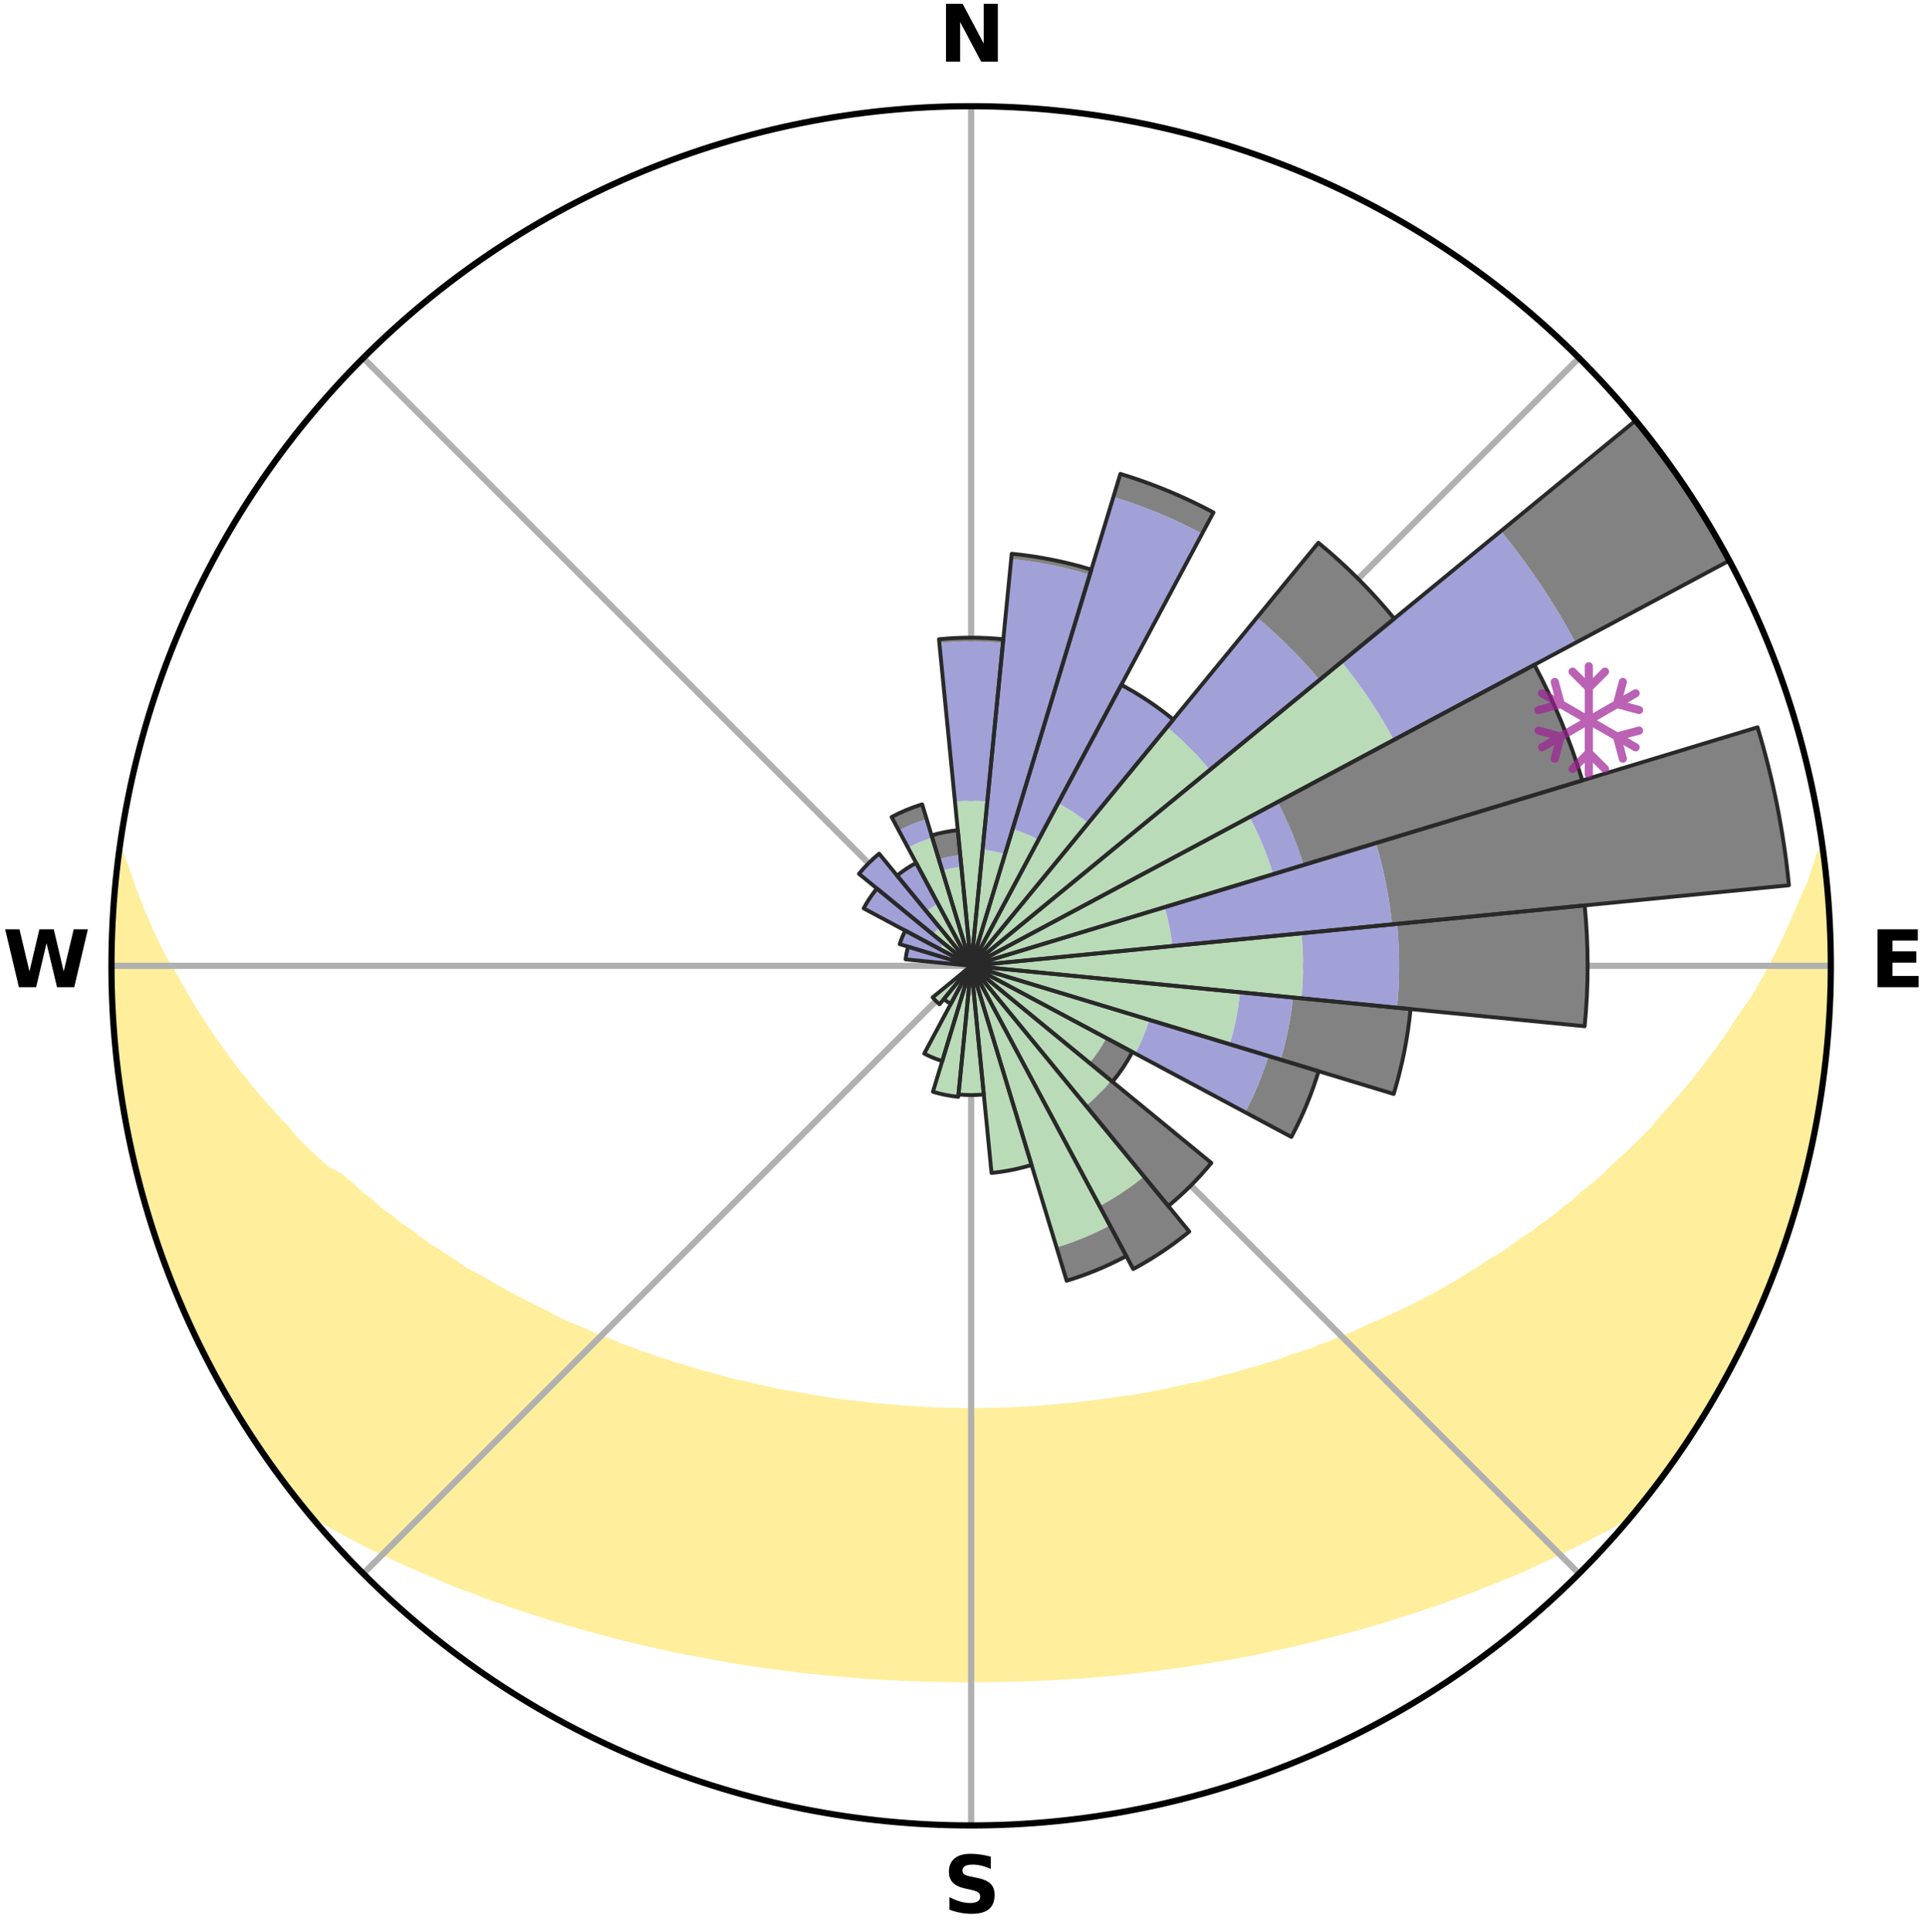 <?xml version="1.0" encoding="utf-8" standalone="no"?>
<!DOCTYPE svg PUBLIC "-//W3C//DTD SVG 1.1//EN"
  "http://www.w3.org/Graphics/SVG/1.1/DTD/svg11.dtd">
<svg xmlns:xlink="http://www.w3.org/1999/xlink" width="248.41pt" height="249.158pt" viewBox="0 0 248.41 249.158" xmlns="http://www.w3.org/2000/svg" version="1.1">
 <title>Ski Rose for Mount Norquay</title>
 <defs>
  <style type="text/css">*{stroke-linejoin: round; stroke-linecap: butt}</style>
 </defs>
 <g id="figure_1">
  <g id="patch_1">
   <path d="M 0 249.158 
L 248.41 249.158 
L 248.41 0 
L 0 0 
z
" style="fill: #ffffff"/>
  </g>
  <g id="axes_1">
   <g id="patch_2">
    <path d="M 236.135 124.579 
C 236.135 110.018 233.267 95.599 227.695 82.147 
C 222.122 68.695 213.955 56.471 203.659 46.175 
C 193.363 35.879 181.139 27.711 167.687 22.139 
C 154.235 16.567 139.815 13.699 125.255 13.699 
C 110.694 13.699 96.275 16.567 82.823 22.139 
C 69.371 27.711 57.147 35.879 46.851 46.175 
C 36.555 56.471 28.387 68.695 22.815 82.147 
C 17.243 95.599 14.375 110.018 14.375 124.579 
C 14.375 139.14 17.243 153.559 22.815 167.011 
C 28.387 180.463 36.555 192.687 46.851 202.983 
C 57.147 213.279 69.371 221.447 82.823 227.019 
C 96.275 232.591 110.694 235.459 125.255 235.459 
C 139.815 235.459 154.235 232.591 167.687 227.019 
C 181.139 221.447 193.363 213.279 203.659 202.983 
C 213.955 192.687 222.122 180.463 227.695 167.011 
C 233.267 153.559 236.135 139.14 236.135 124.579 
M 125.255 124.579 
C 125.255 124.579 125.255 124.579 125.255 124.579 
C 125.255 124.579 125.255 124.579 125.255 124.579 
C 125.255 124.579 125.255 124.579 125.255 124.579 
C 125.255 124.579 125.255 124.579 125.255 124.579 
C 125.255 124.579 125.255 124.579 125.255 124.579 
C 125.255 124.579 125.255 124.579 125.255 124.579 
C 125.255 124.579 125.255 124.579 125.255 124.579 
C 125.255 124.579 125.255 124.579 125.255 124.579 
C 125.255 124.579 125.255 124.579 125.255 124.579 
C 125.255 124.579 125.255 124.579 125.255 124.579 
C 125.255 124.579 125.255 124.579 125.255 124.579 
C 125.255 124.579 125.255 124.579 125.255 124.579 
C 125.255 124.579 125.255 124.579 125.255 124.579 
C 125.255 124.579 125.255 124.579 125.255 124.579 
C 125.255 124.579 125.255 124.579 125.255 124.579 
C 125.255 124.579 125.255 124.579 125.255 124.579 
z
" style="fill: #ffffff"/>
   </g>
   <g id="PolyCollection_1">
    <defs>
     <path id="m271daeaf5c" d="M 235.121 -139.043 
L 234.791 -139 
L 234.176 -136.989 
L 233.496 -135.001 
L 232.574 -133.025 
L 231.782 -131.095 
L 230.945 -129.194 
L 230.068 -127.324 
L 229.152 -125.486 
L 228.202 -123.681 
L 227.217 -121.909 
L 226.201 -120.172 
L 224.964 -118.481 
L 223.89 -116.816 
L 222.789 -115.188 
L 221.662 -113.595 
L 220.51 -112.038 
L 219.336 -110.519 
L 218.14 -109.035 
L 216.924 -107.589 
L 215.689 -106.18 
L 214.436 -104.808 
L 213.348 -103.43 
L 212.061 -102.129 
L 210.761 -100.866 
L 209.447 -99.64 
L 208.122 -98.451 
L 206.959 -97.241 
L 205.611 -96.123 
L 204.256 -95.042 
L 203.06 -93.931 
L 201.689 -92.919 
L 200.475 -91.873 
L 199.093 -90.929 
L 197.864 -89.946 
L 196.475 -89.07 
L 195.237 -88.149 
L 193.993 -87.257 
L 192.599 -86.477 
L 191.35 -85.646 
L 190.099 -84.843 
L 188.845 -84.068 
L 187.59 -83.32 
L 186.334 -82.6 
L 185.079 -81.907 
L 183.825 -81.24 
L 182.572 -80.598 
L 181.321 -79.982 
L 180.072 -79.391 
L 178.828 -78.824 
L 177.587 -78.28 
L 176.35 -77.759 
L 175.22 -77.164 
L 173.99 -76.687 
L 172.766 -76.231 
L 171.64 -75.7 
L 170.426 -75.284 
L 169.303 -74.792 
L 168.1 -74.414 
L 166.904 -74.055 
L 165.791 -73.618 
L 164.679 -73.2 
L 163.501 -72.892 
L 162.397 -72.508 
L 161.233 -72.23 
L 160.137 -71.878 
L 159.043 -71.542 
L 157.901 -71.306 
L 156.816 -70.999 
L 155.735 -70.706 
L 154.656 -70.428 
L 153.541 -70.242 
L 152.472 -69.989 
L 151.408 -69.749 
L 150.346 -69.521 
L 149.288 -69.306 
L 148.234 -69.103 
L 147.183 -68.911 
L 146.136 -68.73 
L 145.071 -68.62 
L 144.033 -68.458 
L 142.998 -68.306 
L 141.966 -68.164 
L 140.937 -68.031 
L 139.911 -67.908 
L 138.888 -67.794 
L 137.867 -67.688 
L 136.849 -67.591 
L 135.833 -67.503 
L 134.82 -67.422 
L 133.812 -67.322 
L 132.801 -67.26 
L 131.792 -67.206 
L 130.784 -67.16 
L 129.777 -67.121 
L 128.771 -67.089 
L 127.766 -67.065 
L 126.761 -67.048 
L 125.757 -67.038 
L 124.753 -67.038 
L 123.748 -67.049 
L 122.744 -67.068 
L 121.739 -67.093 
L 120.733 -67.126 
L 119.727 -67.166 
L 118.721 -67.234 
L 117.713 -67.293 
L 116.703 -67.359 
L 115.692 -67.433 
L 114.679 -67.515 
L 113.663 -67.605 
L 112.646 -67.703 
L 111.626 -67.809 
L 110.603 -67.925 
L 109.578 -68.049 
L 108.55 -68.183 
L 107.518 -68.326 
L 106.484 -68.479 
L 105.447 -68.642 
L 104.406 -68.816 
L 103.362 -69 
L 102.314 -69.195 
L 101.233 -69.332 
L 100.176 -69.548 
L 99.115 -69.777 
L 98.051 -70.018 
L 96.984 -70.271 
L 95.913 -70.538 
L 94.793 -70.738 
L 93.713 -71.031 
L 92.629 -71.339 
L 91.543 -71.661 
L 90.395 -71.912 
L 89.3 -72.265 
L 88.202 -72.633 
L 87.035 -72.928 
L 85.929 -73.329 
L 84.748 -73.655 
L 83.636 -74.092 
L 82.442 -74.452 
L 81.325 -74.925 
L 80.119 -75.322 
L 78.997 -75.834 
L 77.782 -76.27 
L 76.56 -76.727 
L 75.433 -77.3 
L 74.203 -77.799 
L 72.968 -78.32 
L 71.729 -78.864 
L 70.6 -79.525 
L 69.357 -80.116 
L 68.111 -80.731 
L 66.863 -81.371 
L 65.614 -82.037 
L 64.363 -82.729 
L 63.113 -83.448 
L 61.863 -84.194 
L 60.474 -84.882 
L 59.225 -85.684 
L 57.978 -86.515 
L 56.734 -87.375 
L 55.344 -88.186 
L 54.108 -89.106 
L 52.877 -90.057 
L 51.495 -90.965 
L 50.276 -91.977 
L 48.903 -92.953 
L 47.7 -94.029 
L 46.34 -95.074 
L 45.157 -96.215 
L 43.814 -97.329 
L 41.995 -98.327 
L 40.67 -99.524 
L 39.356 -100.757 
L 38.056 -102.028 
L 36.952 -103.379 
L 35.683 -104.721 
L 34.431 -106.101 
L 33.197 -107.517 
L 31.982 -108.971 
L 30.788 -110.461 
L 29.615 -111.988 
L 28.466 -113.551 
L 27.341 -115.151 
L 26.242 -116.787 
L 25.17 -118.458 
L 24.127 -120.164 
L 23.114 -121.904 
L 22.133 -123.679 
L 20.996 -125.489 
L 20.085 -127.333 
L 19.212 -129.209 
L 18.381 -131.116 
L 17.597 -133.052 
L 16.863 -135.016 
L 16.189 -137.006 
L 15.418 -139.039 
L 15.418 -139.039 
L 15.418 -139.039 
L 15.239 -137.114 
L 14.929 -135.202 
L 14.765 -133.275 
L 14.686 -131.342 
L 14.53 -129.413 
L 14.518 -127.479 
L 14.427 -125.546 
L 14.482 -123.612 
L 14.456 -121.678 
L 14.576 -119.747 
L 14.615 -117.812 
L 14.801 -115.886 
L 14.903 -113.953 
L 15.201 -112.04 
L 15.365 -110.112 
L 15.678 -108.203 
L 15.905 -106.28 
L 16.282 -104.382 
L 16.692 -102.492 
L 17.012 -100.582 
L 17.521 -98.714 
L 18.024 -96.847 
L 18.437 -94.956 
L 19.035 -93.115 
L 19.511 -91.238 
L 20.138 -89.408 
L 20.826 -87.599 
L 21.514 -85.792 
L 22.116 -83.951 
L 22.892 -82.179 
L 23.583 -80.371 
L 24.394 -78.614 
L 25.261 -76.884 
L 26.049 -75.117 
L 26.953 -73.406 
L 27.812 -71.672 
L 28.779 -69.995 
L 29.805 -68.355 
L 30.743 -66.662 
L 31.757 -65.014 
L 32.819 -63.397 
L 33.88 -61.779 
L 35.003 -60.203 
L 36.138 -58.636 
L 37.298 -57.088 
L 38.485 -55.56 
L 39.87 -54.194 
L 41.66 -53.183 
L 43.417 -52.175 
L 45.186 -51.21 
L 46.965 -50.285 
L 48.749 -49.397 
L 50.536 -48.545 
L 52.325 -47.727 
L 54.114 -46.942 
L 55.901 -46.189 
L 57.646 -45.419 
L 59.429 -44.726 
L 61.208 -44.061 
L 62.947 -43.378 
L 64.719 -42.769 
L 66.452 -42.14 
L 68.213 -41.583 
L 69.939 -41.006 
L 71.661 -40.453 
L 73.406 -39.969 
L 75.118 -39.464 
L 76.826 -38.982 
L 78.53 -38.522 
L 80.229 -38.085 
L 81.923 -37.668 
L 83.612 -37.273 
L 85.296 -36.897 
L 86.975 -36.541 
L 88.648 -36.203 
L 90.317 -35.885 
L 91.981 -35.584 
L 93.629 -35.27 
L 95.284 -35.005 
L 96.934 -34.756 
L 98.571 -34.496 
L 100.213 -34.281 
L 101.85 -34.079 
L 103.478 -33.871 
L 105.108 -33.702 
L 106.73 -33.526 
L 108.353 -33.385 
L 109.97 -33.242 
L 111.588 -33.13 
L 113.201 -33.017 
L 114.813 -32.932 
L 116.422 -32.849 
L 118.031 -32.791 
L 119.638 -32.739 
L 121.243 -32.701 
L 122.848 -32.682 
L 124.453 -32.673 
L 126.057 -32.674 
L 127.661 -32.681 
L 129.266 -32.704 
L 130.872 -32.742 
L 132.479 -32.786 
L 134.087 -32.854 
L 135.697 -32.926 
L 137.308 -33.024 
L 138.923 -33.122 
L 140.538 -33.249 
L 142.158 -33.377 
L 143.778 -33.536 
L 145.404 -33.69 
L 147.029 -33.882 
L 148.663 -34.068 
L 150.293 -34.293 
L 151.935 -34.509 
L 153.58 -34.742 
L 155.221 -35.019 
L 156.876 -35.284 
L 158.535 -35.568 
L 160.199 -35.867 
L 161.868 -36.186 
L 163.527 -36.559 
L 165.206 -36.914 
L 166.889 -37.291 
L 168.578 -37.687 
L 170.271 -38.104 
L 171.969 -38.542 
L 173.672 -39.002 
L 175.404 -39.442 
L 177.118 -39.946 
L 178.835 -40.475 
L 180.557 -41.027 
L 182.313 -41.559 
L 184.042 -42.163 
L 185.808 -42.746 
L 187.545 -43.4 
L 189.321 -44.037 
L 191.062 -44.749 
L 192.844 -45.442 
L 194.63 -46.165 
L 196.418 -46.918 
L 198.163 -47.75 
L 199.951 -48.567 
L 201.738 -49.419 
L 203.522 -50.306 
L 205.3 -51.231 
L 207.118 -52.153 
L 208.875 -53.161 
L 210.614 -54.214 
L 212.029 -55.556 
L 213.209 -57.089 
L 214.382 -58.629 
L 215.502 -60.206 
L 216.569 -61.821 
L 217.672 -63.409 
L 218.722 -65.034 
L 219.706 -66.7 
L 220.77 -68.316 
L 221.744 -69.988 
L 222.645 -71.701 
L 223.549 -73.41 
L 224.485 -75.105 
L 225.303 -76.858 
L 226.073 -78.633 
L 226.936 -80.367 
L 227.612 -82.181 
L 228.386 -83.955 
L 229.099 -85.754 
L 229.653 -87.61 
L 230.289 -89.435 
L 230.893 -91.272 
L 231.457 -93.121 
L 231.98 -94.982 
L 232.472 -96.851 
L 233.057 -98.698 
L 233.474 -100.587 
L 233.857 -102.484 
L 234.18 -104.391 
L 234.462 -106.304 
L 234.898 -108.193 
L 235.105 -110.117 
L 235.306 -112.04 
L 235.602 -113.954 
L 235.695 -115.887 
L 235.917 -117.811 
L 235.977 -119.745 
L 236.003 -121.679 
L 236.119 -123.612 
L 236.076 -125.546 
L 236.079 -127.481 
L 235.968 -129.413 
L 235.823 -131.342 
L 235.768 -133.277 
L 235.557 -135.2 
L 235.396 -137.128 
L 235.121 -139.043 
z
" style="stroke: #ffee9c"/>
    </defs>
    <g clip-path="url(#p58013f02aa)">
     <use xlink:href="#m271daeaf5c" x="0" y="249.158" style="fill: #ffee9c; stroke: #ffee9c"/>
    </g>
   </g>
   <g id="matplotlib.axis_1">
    <g id="xtick_1">
     <g id="line2d_1">
      <path d="M 125.255 124.579 
L 125.255 13.699 
" clip-path="url(#p58013f02aa)" style="fill: none; stroke: #b0b0b0; stroke-width: 0.8; stroke-linecap: square"/>
     </g>
     <g id="text_1">
      <!-- N -->
      <g transform="translate(121.07 7.958) scale(0.1 -0.1)">
       <defs>
        <path id="DejaVuSans-Bold-4e" d="M 588 4666 
L 1931 4666 
L 3628 1466 
L 3628 4666 
L 4769 4666 
L 4769 0 
L 3425 0 
L 1728 3200 
L 1728 0 
L 588 0 
L 588 4666 
z
" transform="scale(0.016)"/>
       </defs>
       <use xlink:href="#DejaVuSans-Bold-4e"/>
      </g>
     </g>
    </g>
    <g id="xtick_2">
     <g id="line2d_2">
      <path d="M 125.255 124.579 
L 203.659 46.175 
" clip-path="url(#p58013f02aa)" style="fill: none; stroke: #b0b0b0; stroke-width: 0.8; stroke-linecap: square"/>
     </g>
    </g>
    <g id="xtick_3">
     <g id="line2d_3">
      <path d="M 125.255 124.579 
L 236.135 124.579 
" clip-path="url(#p58013f02aa)" style="fill: none; stroke: #b0b0b0; stroke-width: 0.8; stroke-linecap: square"/>
     </g>
     <g id="text_2">
      <!-- E -->
      <g transform="translate(241.219 127.338) scale(0.1 -0.1)">
       <defs>
        <path id="DejaVuSans-Bold-45" d="M 588 4666 
L 3834 4666 
L 3834 3756 
L 1791 3756 
L 1791 2888 
L 3713 2888 
L 3713 1978 
L 1791 1978 
L 1791 909 
L 3903 909 
L 3903 0 
L 588 0 
L 588 4666 
z
" transform="scale(0.016)"/>
       </defs>
       <use xlink:href="#DejaVuSans-Bold-45"/>
      </g>
     </g>
    </g>
    <g id="xtick_4">
     <g id="line2d_4">
      <path d="M 125.255 124.579 
L 203.659 202.983 
" clip-path="url(#p58013f02aa)" style="fill: none; stroke: #b0b0b0; stroke-width: 0.8; stroke-linecap: square"/>
     </g>
    </g>
    <g id="xtick_5">
     <g id="line2d_5">
      <path d="M 125.255 124.579 
L 125.255 235.459 
" clip-path="url(#p58013f02aa)" style="fill: none; stroke: #b0b0b0; stroke-width: 0.8; stroke-linecap: square"/>
     </g>
     <g id="text_3">
      <!-- S -->
      <g transform="translate(121.654 246.718) scale(0.1 -0.1)">
       <defs>
        <path id="DejaVuSans-Bold-53" d="M 3834 4519 
L 3834 3531 
Q 3450 3703 3084 3790 
Q 2719 3878 2394 3878 
Q 1963 3878 1756 3759 
Q 1550 3641 1550 3391 
Q 1550 3203 1689 3098 
Q 1828 2994 2194 2919 
L 2706 2816 
Q 3484 2659 3812 2340 
Q 4141 2022 4141 1434 
Q 4141 663 3683 286 
Q 3225 -91 2284 -91 
Q 1841 -91 1394 -6 
Q 947 78 500 244 
L 500 1259 
Q 947 1022 1364 901 
Q 1781 781 2169 781 
Q 2563 781 2772 912 
Q 2981 1044 2981 1288 
Q 2981 1506 2839 1625 
Q 2697 1744 2272 1838 
L 1806 1941 
Q 1106 2091 782 2419 
Q 459 2747 459 3303 
Q 459 4000 909 4375 
Q 1359 4750 2203 4750 
Q 2588 4750 2994 4692 
Q 3400 4634 3834 4519 
z
" transform="scale(0.016)"/>
       </defs>
       <use xlink:href="#DejaVuSans-Bold-53"/>
      </g>
     </g>
    </g>
    <g id="xtick_6">
     <g id="line2d_6">
      <path d="M 125.255 124.579 
L 46.851 202.983 
" clip-path="url(#p58013f02aa)" style="fill: none; stroke: #b0b0b0; stroke-width: 0.8; stroke-linecap: square"/>
     </g>
    </g>
    <g id="xtick_7">
     <g id="line2d_7">
      <path d="M 125.255 124.579 
L 14.375 124.579 
" clip-path="url(#p58013f02aa)" style="fill: none; stroke: #b0b0b0; stroke-width: 0.8; stroke-linecap: square"/>
     </g>
     <g id="text_4">
      <!-- W -->
      <g transform="translate(0.36 127.338) scale(0.1 -0.1)">
       <defs>
        <path id="DejaVuSans-Bold-57" d="M 191 4666 
L 1344 4666 
L 2150 1275 
L 2950 4666 
L 4109 4666 
L 4909 1275 
L 5716 4666 
L 6859 4666 
L 5759 0 
L 4372 0 
L 3525 3547 
L 2688 0 
L 1300 0 
L 191 4666 
z
" transform="scale(0.016)"/>
       </defs>
       <use xlink:href="#DejaVuSans-Bold-57"/>
      </g>
     </g>
    </g>
    <g id="xtick_8">
     <g id="line2d_8">
      <path d="M 125.255 124.579 
L 46.851 46.175 
" clip-path="url(#p58013f02aa)" style="fill: none; stroke: #b0b0b0; stroke-width: 0.8; stroke-linecap: square"/>
     </g>
    </g>
   </g>
   <g id="matplotlib.axis_2"/>
   <g id="patch_3">
    <path d="M 125.255 124.579 
C 125.255 124.579 125.255 124.579 125.255 124.579 
C 125.255 124.579 125.255 124.579 125.255 124.579 
L 125.255 124.579 
C 125.255 124.579 125.255 124.579 125.255 124.579 
C 125.255 124.579 125.255 124.579 125.255 124.579 
z
" clip-path="url(#p58013f02aa)" style="fill: #d9d9d9"/>
   </g>
   <g id="patch_4">
    <path d="M 125.255 124.579 
C 125.255 124.579 125.255 124.579 125.255 124.579 
C 125.255 124.579 125.255 124.579 125.255 124.579 
L 125.255 124.579 
C 125.255 124.579 125.255 124.579 125.255 124.579 
C 125.255 124.579 125.255 124.579 125.255 124.579 
z
" clip-path="url(#p58013f02aa)" style="fill: #d9d9d9"/>
   </g>
   <g id="patch_5">
    <path d="M 125.255 124.579 
C 125.255 124.579 125.255 124.579 125.255 124.579 
C 125.255 124.579 125.255 124.579 125.255 124.579 
L 125.255 124.579 
C 125.255 124.579 125.255 124.579 125.255 124.579 
C 125.255 124.579 125.255 124.579 125.255 124.579 
z
" clip-path="url(#p58013f02aa)" style="fill: #d9d9d9"/>
   </g>
   <g id="patch_6">
    <path d="M 125.255 124.579 
C 125.255 124.579 125.255 124.579 125.255 124.579 
C 125.255 124.579 125.255 124.579 125.255 124.579 
L 125.255 124.579 
C 125.255 124.579 125.255 124.579 125.255 124.579 
C 125.255 124.579 125.255 124.579 125.255 124.579 
z
" clip-path="url(#p58013f02aa)" style="fill: #d9d9d9"/>
   </g>
   <g id="patch_7">
    <path d="M 125.255 124.579 
C 125.255 124.579 125.255 124.579 125.255 124.579 
C 125.255 124.579 125.255 124.579 125.255 124.579 
L 125.255 124.579 
C 125.255 124.579 125.255 124.579 125.255 124.579 
C 125.255 124.579 125.255 124.579 125.255 124.579 
z
" clip-path="url(#p58013f02aa)" style="fill: #d9d9d9"/>
   </g>
   <g id="patch_8">
    <path d="M 125.255 124.579 
C 125.255 124.579 125.255 124.579 125.255 124.579 
C 125.255 124.579 125.255 124.579 125.255 124.579 
L 125.255 124.579 
C 125.255 124.579 125.255 124.579 125.255 124.579 
C 125.255 124.579 125.255 124.579 125.255 124.579 
z
" clip-path="url(#p58013f02aa)" style="fill: #d9d9d9"/>
   </g>
   <g id="patch_9">
    <path d="M 125.255 124.579 
C 125.255 124.579 125.255 124.579 125.255 124.579 
C 125.255 124.579 125.255 124.579 125.255 124.579 
L 125.255 124.579 
C 125.255 124.579 125.255 124.579 125.255 124.579 
C 125.255 124.579 125.255 124.579 125.255 124.579 
z
" clip-path="url(#p58013f02aa)" style="fill: #d9d9d9"/>
   </g>
   <g id="patch_10">
    <path d="M 125.255 124.579 
C 125.255 124.579 125.255 124.579 125.255 124.579 
C 125.255 124.579 125.255 124.579 125.255 124.579 
L 125.255 124.579 
C 125.255 124.579 125.255 124.579 125.255 124.579 
C 125.255 124.579 125.255 124.579 125.255 124.579 
z
" clip-path="url(#p58013f02aa)" style="fill: #d9d9d9"/>
   </g>
   <g id="patch_11">
    <path d="M 125.255 124.579 
C 125.255 124.579 125.255 124.579 125.255 124.579 
C 125.255 124.579 125.255 124.579 125.255 124.579 
L 125.255 124.579 
C 125.255 124.579 125.255 124.579 125.255 124.579 
C 125.255 124.579 125.255 124.579 125.255 124.579 
z
" clip-path="url(#p58013f02aa)" style="fill: #d9d9d9"/>
   </g>
   <g id="patch_12">
    <path d="M 125.255 124.579 
C 125.255 124.579 125.255 124.579 125.255 124.579 
C 125.255 124.579 125.255 124.579 125.255 124.579 
L 125.255 124.579 
C 125.255 124.579 125.255 124.579 125.255 124.579 
C 125.255 124.579 125.255 124.579 125.255 124.579 
z
" clip-path="url(#p58013f02aa)" style="fill: #d9d9d9"/>
   </g>
   <g id="patch_13">
    <path d="M 125.255 124.579 
C 125.255 124.579 125.255 124.579 125.255 124.579 
C 125.255 124.579 125.255 124.579 125.255 124.579 
L 125.255 124.579 
C 125.255 124.579 125.255 124.579 125.255 124.579 
C 125.255 124.579 125.255 124.579 125.255 124.579 
z
" clip-path="url(#p58013f02aa)" style="fill: #d9d9d9"/>
   </g>
   <g id="patch_14">
    <path d="M 125.255 124.579 
C 125.255 124.579 125.255 124.579 125.255 124.579 
C 125.255 124.579 125.255 124.579 125.255 124.579 
L 125.255 124.579 
C 125.255 124.579 125.255 124.579 125.255 124.579 
C 125.255 124.579 125.255 124.579 125.255 124.579 
z
" clip-path="url(#p58013f02aa)" style="fill: #d9d9d9"/>
   </g>
   <g id="patch_15">
    <path d="M 125.255 124.579 
C 125.255 124.579 125.255 124.579 125.255 124.579 
C 125.255 124.579 125.255 124.579 125.255 124.579 
L 125.255 124.579 
C 125.255 124.579 125.255 124.579 125.255 124.579 
C 125.255 124.579 125.255 124.579 125.255 124.579 
z
" clip-path="url(#p58013f02aa)" style="fill: #d9d9d9"/>
   </g>
   <g id="patch_16">
    <path d="M 125.255 124.579 
C 125.255 124.579 125.255 124.579 125.255 124.579 
C 125.255 124.579 125.255 124.579 125.255 124.579 
L 125.255 124.579 
C 125.255 124.579 125.255 124.579 125.255 124.579 
C 125.255 124.579 125.255 124.579 125.255 124.579 
z
" clip-path="url(#p58013f02aa)" style="fill: #d9d9d9"/>
   </g>
   <g id="patch_17">
    <path d="M 125.255 124.579 
C 125.255 124.579 125.255 124.579 125.255 124.579 
C 125.255 124.579 125.255 124.579 125.255 124.579 
L 125.255 124.579 
C 125.255 124.579 125.255 124.579 125.255 124.579 
C 125.255 124.579 125.255 124.579 125.255 124.579 
z
" clip-path="url(#p58013f02aa)" style="fill: #d9d9d9"/>
   </g>
   <g id="patch_18">
    <path d="M 125.255 124.579 
C 125.255 124.579 125.255 124.579 125.255 124.579 
C 125.255 124.579 125.255 124.579 125.255 124.579 
L 125.255 124.579 
C 125.255 124.579 125.255 124.579 125.255 124.579 
C 125.255 124.579 125.255 124.579 125.255 124.579 
z
" clip-path="url(#p58013f02aa)" style="fill: #d9d9d9"/>
   </g>
   <g id="patch_19">
    <path d="M 125.255 124.579 
C 125.255 124.579 125.255 124.579 125.255 124.579 
C 125.255 124.579 125.255 124.579 125.255 124.579 
L 125.255 124.579 
C 125.255 124.579 125.255 124.579 125.255 124.579 
C 125.255 124.579 125.255 124.579 125.255 124.579 
z
" clip-path="url(#p58013f02aa)" style="fill: #d9d9d9"/>
   </g>
   <g id="patch_20">
    <path d="M 125.255 124.579 
C 125.255 124.579 125.255 124.579 125.255 124.579 
C 125.255 124.579 125.255 124.579 125.255 124.579 
L 125.255 124.579 
C 125.255 124.579 125.255 124.579 125.255 124.579 
C 125.255 124.579 125.255 124.579 125.255 124.579 
z
" clip-path="url(#p58013f02aa)" style="fill: #d9d9d9"/>
   </g>
   <g id="patch_21">
    <path d="M 125.255 124.579 
C 125.255 124.579 125.255 124.579 125.255 124.579 
C 125.255 124.579 125.255 124.579 125.255 124.579 
L 125.255 124.579 
C 125.255 124.579 125.255 124.579 125.255 124.579 
C 125.255 124.579 125.255 124.579 125.255 124.579 
z
" clip-path="url(#p58013f02aa)" style="fill: #d9d9d9"/>
   </g>
   <g id="patch_22">
    <path d="M 125.255 124.579 
C 125.255 124.579 125.255 124.579 125.255 124.579 
C 125.255 124.579 125.255 124.579 125.255 124.579 
L 125.255 124.579 
C 125.255 124.579 125.255 124.579 125.255 124.579 
C 125.255 124.579 125.255 124.579 125.255 124.579 
z
" clip-path="url(#p58013f02aa)" style="fill: #d9d9d9"/>
   </g>
   <g id="patch_23">
    <path d="M 125.255 124.579 
C 125.255 124.579 125.255 124.579 125.255 124.579 
C 125.255 124.579 125.255 124.579 125.255 124.579 
L 125.255 124.579 
C 125.255 124.579 125.255 124.579 125.255 124.579 
C 125.255 124.579 125.255 124.579 125.255 124.579 
z
" clip-path="url(#p58013f02aa)" style="fill: #d9d9d9"/>
   </g>
   <g id="patch_24">
    <path d="M 125.255 124.579 
C 125.255 124.579 125.255 124.579 125.255 124.579 
C 125.255 124.579 125.255 124.579 125.255 124.579 
L 125.255 124.579 
C 125.255 124.579 125.255 124.579 125.255 124.579 
C 125.255 124.579 125.255 124.579 125.255 124.579 
z
" clip-path="url(#p58013f02aa)" style="fill: #d9d9d9"/>
   </g>
   <g id="patch_25">
    <path d="M 125.255 124.579 
C 125.255 124.579 125.255 124.579 125.255 124.579 
C 125.255 124.579 125.255 124.579 125.255 124.579 
L 125.255 124.579 
C 125.255 124.579 125.255 124.579 125.255 124.579 
C 125.255 124.579 125.255 124.579 125.255 124.579 
z
" clip-path="url(#p58013f02aa)" style="fill: #d9d9d9"/>
   </g>
   <g id="patch_26">
    <path d="M 125.255 124.579 
C 125.255 124.579 125.255 124.579 125.255 124.579 
C 125.255 124.579 125.255 124.579 125.255 124.579 
L 125.255 124.579 
C 125.255 124.579 125.255 124.579 125.255 124.579 
C 125.255 124.579 125.255 124.579 125.255 124.579 
z
" clip-path="url(#p58013f02aa)" style="fill: #d9d9d9"/>
   </g>
   <g id="patch_27">
    <path d="M 125.255 124.579 
C 125.255 124.579 125.255 124.579 125.255 124.579 
C 125.255 124.579 125.255 124.579 125.255 124.579 
L 125.255 124.579 
C 125.255 124.579 125.255 124.579 125.255 124.579 
C 125.255 124.579 125.255 124.579 125.255 124.579 
z
" clip-path="url(#p58013f02aa)" style="fill: #d9d9d9"/>
   </g>
   <g id="patch_28">
    <path d="M 125.255 124.579 
C 125.255 124.579 125.255 124.579 125.255 124.579 
C 125.255 124.579 125.255 124.579 125.255 124.579 
L 125.255 124.579 
C 125.255 124.579 125.255 124.579 125.255 124.579 
C 125.255 124.579 125.255 124.579 125.255 124.579 
z
" clip-path="url(#p58013f02aa)" style="fill: #d9d9d9"/>
   </g>
   <g id="patch_29">
    <path d="M 125.255 124.579 
C 125.255 124.579 125.255 124.579 125.255 124.579 
C 125.255 124.579 125.255 124.579 125.255 124.579 
L 125.255 124.579 
C 125.255 124.579 125.255 124.579 125.255 124.579 
C 125.255 124.579 125.255 124.579 125.255 124.579 
z
" clip-path="url(#p58013f02aa)" style="fill: #d9d9d9"/>
   </g>
   <g id="patch_30">
    <path d="M 125.255 124.579 
C 125.255 124.579 125.255 124.579 125.255 124.579 
C 125.255 124.579 125.255 124.579 125.255 124.579 
L 125.255 124.579 
C 125.255 124.579 125.255 124.579 125.255 124.579 
C 125.255 124.579 125.255 124.579 125.255 124.579 
z
" clip-path="url(#p58013f02aa)" style="fill: #d9d9d9"/>
   </g>
   <g id="patch_31">
    <path d="M 125.255 124.579 
C 125.255 124.579 125.255 124.579 125.255 124.579 
C 125.255 124.579 125.255 124.579 125.255 124.579 
L 125.255 124.579 
C 125.255 124.579 125.255 124.579 125.255 124.579 
C 125.255 124.579 125.255 124.579 125.255 124.579 
z
" clip-path="url(#p58013f02aa)" style="fill: #d9d9d9"/>
   </g>
   <g id="patch_32">
    <path d="M 125.255 124.579 
C 125.255 124.579 125.255 124.579 125.255 124.579 
C 125.255 124.579 125.255 124.579 125.255 124.579 
L 125.255 124.579 
C 125.255 124.579 125.255 124.579 125.255 124.579 
C 125.255 124.579 125.255 124.579 125.255 124.579 
z
" clip-path="url(#p58013f02aa)" style="fill: #d9d9d9"/>
   </g>
   <g id="patch_33">
    <path d="M 125.255 124.579 
C 125.255 124.579 125.255 124.579 125.255 124.579 
C 125.255 124.579 125.255 124.579 125.255 124.579 
L 125.255 124.579 
C 125.255 124.579 125.255 124.579 125.255 124.579 
C 125.255 124.579 125.255 124.579 125.255 124.579 
z
" clip-path="url(#p58013f02aa)" style="fill: #d9d9d9"/>
   </g>
   <g id="patch_34">
    <path d="M 125.255 124.579 
C 125.255 124.579 125.255 124.579 125.255 124.579 
C 125.255 124.579 125.255 124.579 125.255 124.579 
L 125.255 124.579 
C 125.255 124.579 125.255 124.579 125.255 124.579 
C 125.255 124.579 125.255 124.579 125.255 124.579 
z
" clip-path="url(#p58013f02aa)" style="fill: #d9d9d9"/>
   </g>
   <g id="patch_35">
    <path d="M 125.255 124.579 
C 125.255 124.579 125.255 124.579 125.255 124.579 
C 125.255 124.579 125.255 124.579 125.255 124.579 
L 127.341 103.396 
C 126.648 103.328 125.952 103.294 125.255 103.294 
C 124.558 103.294 123.862 103.328 123.169 103.396 
z
" clip-path="url(#p58013f02aa)" style="fill: #badbb8"/>
   </g>
   <g id="patch_36">
    <path d="M 125.255 124.579 
C 125.255 124.579 125.255 124.579 125.255 124.579 
C 125.255 124.579 125.255 124.579 125.255 124.579 
L 129.624 110.176 
C 129.152 110.033 128.674 109.913 128.191 109.817 
C 127.708 109.721 127.22 109.649 126.73 109.601 
z
" clip-path="url(#p58013f02aa)" style="fill: #badbb8"/>
   </g>
   <g id="patch_37">
    <path d="M 125.255 124.579 
C 125.255 124.579 125.255 124.579 125.255 124.579 
C 125.255 124.579 125.255 124.579 125.255 124.579 
L 133.944 108.322 
C 133.412 108.038 132.866 107.78 132.309 107.549 
C 131.752 107.318 131.183 107.114 130.606 106.939 
z
" clip-path="url(#p58013f02aa)" style="fill: #badbb8"/>
   </g>
   <g id="patch_38">
    <path d="M 125.255 124.579 
C 125.255 124.579 125.255 124.579 125.255 124.579 
C 125.255 124.579 125.255 124.579 125.255 124.579 
L 140.352 106.183 
C 139.75 105.689 139.124 105.225 138.476 104.792 
C 137.828 104.359 137.16 103.959 136.473 103.591 
z
" clip-path="url(#p58013f02aa)" style="fill: #badbb8"/>
   </g>
   <g id="patch_39">
    <path d="M 125.255 124.579 
C 125.255 124.579 125.255 124.579 125.255 124.579 
C 125.255 124.579 125.255 124.579 125.255 124.579 
L 156.037 99.317 
C 155.21 98.309 154.334 97.343 153.412 96.421 
C 152.491 95.5 151.525 94.624 150.517 93.797 
z
" clip-path="url(#p58013f02aa)" style="fill: #badbb8"/>
   </g>
   <g id="patch_40">
    <path d="M 125.255 124.579 
C 125.255 124.579 125.255 124.579 125.255 124.579 
C 125.255 124.579 125.255 124.579 125.255 124.579 
L 179.764 95.443 
C 178.81 93.659 177.769 91.923 176.646 90.241 
C 175.522 88.559 174.316 86.933 173.032 85.369 
z
" clip-path="url(#p58013f02aa)" style="fill: #badbb8"/>
   </g>
   <g id="patch_41">
    <path d="M 125.255 124.579 
C 125.255 124.579 125.255 124.579 125.255 124.579 
C 125.255 124.579 125.255 124.579 125.255 124.579 
L 164.218 112.76 
C 163.831 111.485 163.381 110.229 162.871 108.998 
C 162.361 107.767 161.791 106.561 161.163 105.386 
z
" clip-path="url(#p58013f02aa)" style="fill: #badbb8"/>
   </g>
   <g id="patch_42">
    <path d="M 125.255 124.579 
C 125.255 124.579 125.255 124.579 125.255 124.579 
C 125.255 124.579 125.255 124.579 125.255 124.579 
L 151.198 122.024 
C 151.115 121.175 150.989 120.33 150.823 119.493 
C 150.656 118.656 150.449 117.828 150.201 117.012 
z
" clip-path="url(#p58013f02aa)" style="fill: #badbb8"/>
   </g>
   <g id="patch_43">
    <path d="M 125.255 124.579 
C 125.255 124.579 125.255 124.579 125.255 124.579 
C 125.255 124.579 125.255 124.579 125.255 124.579 
L 167.86 128.775 
C 167.998 127.381 168.066 125.98 168.066 124.579 
C 168.066 123.178 167.998 121.777 167.86 120.383 
z
" clip-path="url(#p58013f02aa)" style="fill: #badbb8"/>
   </g>
   <g id="patch_44">
    <path d="M 125.255 124.579 
C 125.255 124.579 125.255 124.579 125.255 124.579 
C 125.255 124.579 125.255 124.579 125.255 124.579 
L 158.611 134.698 
C 158.942 133.606 159.22 132.498 159.442 131.379 
C 159.665 130.26 159.832 129.131 159.944 127.996 
z
" clip-path="url(#p58013f02aa)" style="fill: #badbb8"/>
   </g>
   <g id="patch_45">
    <path d="M 125.255 124.579 
C 125.255 124.579 125.255 124.579 125.255 124.579 
C 125.255 124.579 125.255 124.579 125.255 124.579 
L 146.432 135.899 
C 146.803 135.206 147.139 134.495 147.44 133.768 
C 147.741 133.042 148.006 132.302 148.234 131.55 
z
" clip-path="url(#p58013f02aa)" style="fill: #badbb8"/>
   </g>
   <g id="patch_46">
    <path d="M 125.255 124.579 
C 125.255 124.579 125.255 124.579 125.255 124.579 
C 125.255 124.579 125.255 124.579 125.255 124.579 
L 140.546 137.128 
C 140.956 136.627 141.342 136.107 141.702 135.569 
C 142.062 135.03 142.395 134.475 142.7 133.904 
z
" clip-path="url(#p58013f02aa)" style="fill: #badbb8"/>
   </g>
   <g id="patch_47">
    <path d="M 125.255 124.579 
C 125.255 124.579 125.255 124.579 125.255 124.579 
C 125.255 124.579 125.255 124.579 125.255 124.579 
L 140.075 142.637 
C 140.666 142.152 141.233 141.638 141.773 141.098 
C 142.314 140.557 142.828 139.99 143.313 139.399 
z
" clip-path="url(#p58013f02aa)" style="fill: #badbb8"/>
   </g>
   <g id="patch_48">
    <path d="M 125.255 124.579 
C 125.255 124.579 125.255 124.579 125.255 124.579 
C 125.255 124.579 125.255 124.579 125.255 124.579 
L 141.825 155.58 
C 142.84 155.037 143.827 154.446 144.784 153.806 
C 145.741 153.167 146.665 152.481 147.555 151.751 
z
" clip-path="url(#p58013f02aa)" style="fill: #badbb8"/>
   </g>
   <g id="patch_49">
    <path d="M 125.255 124.579 
C 125.255 124.579 125.255 124.579 125.255 124.579 
C 125.255 124.579 125.255 124.579 125.255 124.579 
L 136.276 160.912 
C 137.466 160.551 138.636 160.132 139.784 159.657 
C 140.933 159.181 142.057 158.649 143.153 158.064 
z
" clip-path="url(#p58013f02aa)" style="fill: #badbb8"/>
   </g>
   <g id="patch_50">
    <path d="M 125.255 124.579 
C 125.255 124.579 125.255 124.579 125.255 124.579 
C 125.255 124.579 125.255 124.579 125.255 124.579 
L 127.886 151.297 
C 128.761 151.211 129.631 151.082 130.492 150.91 
C 131.354 150.739 132.207 150.525 133.048 150.27 
z
" clip-path="url(#p58013f02aa)" style="fill: #badbb8"/>
   </g>
   <g id="patch_51">
    <path d="M 125.255 124.579 
C 125.255 124.579 125.255 124.579 125.255 124.579 
C 125.255 124.579 125.255 124.579 125.255 124.579 
L 123.621 141.173 
C 124.164 141.226 124.709 141.253 125.255 141.253 
C 125.801 141.253 126.346 141.226 126.889 141.173 
z
" clip-path="url(#p58013f02aa)" style="fill: #badbb8"/>
   </g>
   <g id="patch_52">
    <path d="M 125.255 124.579 
C 125.255 124.579 125.255 124.579 125.255 124.579 
C 125.255 124.579 125.255 124.579 125.255 124.579 
L 120.326 140.828 
C 120.858 140.989 121.397 141.124 121.942 141.233 
C 122.487 141.341 123.037 141.423 123.591 141.477 
z
" clip-path="url(#p58013f02aa)" style="fill: #badbb8"/>
   </g>
   <g id="patch_53">
    <path d="M 125.255 124.579 
C 125.255 124.579 125.255 124.579 125.255 124.579 
C 125.255 124.579 125.255 124.579 125.255 124.579 
L 119.204 135.899 
C 119.575 136.097 119.955 136.277 120.343 136.437 
C 120.731 136.598 121.127 136.74 121.529 136.862 
z
" clip-path="url(#p58013f02aa)" style="fill: #badbb8"/>
   </g>
   <g id="patch_54">
    <path d="M 125.255 124.579 
C 125.255 124.579 125.255 124.579 125.255 124.579 
C 125.255 124.579 125.255 124.579 125.255 124.579 
L 121.729 128.875 
C 121.87 128.991 122.016 129.099 122.167 129.2 
C 122.318 129.301 122.474 129.395 122.635 129.481 
z
" clip-path="url(#p58013f02aa)" style="fill: #badbb8"/>
   </g>
   <g id="patch_55">
    <path d="M 125.255 124.579 
C 125.255 124.579 125.255 124.579 125.255 124.579 
C 125.255 124.579 125.255 124.579 125.255 124.579 
L 120.294 128.65 
C 120.427 128.813 120.568 128.969 120.717 129.117 
C 120.865 129.266 121.021 129.407 121.183 129.54 
z
" clip-path="url(#p58013f02aa)" style="fill: #badbb8"/>
   </g>
   <g id="patch_56">
    <path d="M 125.255 124.579 
C 125.255 124.579 125.255 124.579 125.255 124.579 
C 125.255 124.579 125.255 124.579 125.255 124.579 
L 125.255 124.579 
C 125.255 124.579 125.255 124.579 125.255 124.579 
C 125.255 124.579 125.255 124.579 125.255 124.579 
z
" clip-path="url(#p58013f02aa)" style="fill: #badbb8"/>
   </g>
   <g id="patch_57">
    <path d="M 125.255 124.579 
C 125.255 124.579 125.255 124.579 125.255 124.579 
C 125.255 124.579 125.255 124.579 125.255 124.579 
L 125.255 124.579 
C 125.255 124.579 125.255 124.579 125.255 124.579 
C 125.255 124.579 125.255 124.579 125.255 124.579 
z
" clip-path="url(#p58013f02aa)" style="fill: #badbb8"/>
   </g>
   <g id="patch_58">
    <path d="M 125.255 124.579 
C 125.255 124.579 125.255 124.579 125.255 124.579 
C 125.255 124.579 125.255 124.579 125.255 124.579 
L 125.255 124.579 
C 125.255 124.579 125.255 124.579 125.255 124.579 
C 125.255 124.579 125.255 124.579 125.255 124.579 
z
" clip-path="url(#p58013f02aa)" style="fill: #badbb8"/>
   </g>
   <g id="patch_59">
    <path d="M 125.255 124.579 
C 125.255 124.579 125.255 124.579 125.255 124.579 
C 125.255 124.579 125.255 124.579 125.255 124.579 
L 125.255 124.579 
C 125.255 124.579 125.255 124.579 125.255 124.579 
C 125.255 124.579 125.255 124.579 125.255 124.579 
z
" clip-path="url(#p58013f02aa)" style="fill: #badbb8"/>
   </g>
   <g id="patch_60">
    <path d="M 125.255 124.579 
C 125.255 124.579 125.255 124.579 125.255 124.579 
C 125.255 124.579 125.255 124.579 125.255 124.579 
L 125.255 124.579 
C 125.255 124.579 125.255 124.579 125.255 124.579 
C 125.255 124.579 125.255 124.579 125.255 124.579 
z
" clip-path="url(#p58013f02aa)" style="fill: #badbb8"/>
   </g>
   <g id="patch_61">
    <path d="M 125.255 124.579 
C 125.255 124.579 125.255 124.579 125.255 124.579 
C 125.255 124.579 125.255 124.579 125.255 124.579 
L 122.425 123.066 
C 122.375 123.159 122.33 123.254 122.29 123.351 
C 122.25 123.448 122.215 123.547 122.184 123.648 
z
" clip-path="url(#p58013f02aa)" style="fill: #badbb8"/>
   </g>
   <g id="patch_62">
    <path d="M 125.255 124.579 
C 125.255 124.579 125.255 124.579 125.255 124.579 
C 125.255 124.579 125.255 124.579 125.255 124.579 
L 121.747 121.7 
C 121.653 121.815 121.564 121.934 121.482 122.058 
C 121.399 122.181 121.323 122.309 121.253 122.44 
z
" clip-path="url(#p58013f02aa)" style="fill: #badbb8"/>
   </g>
   <g id="patch_63">
    <path d="M 125.255 124.579 
C 125.255 124.579 125.255 124.579 125.255 124.579 
C 125.255 124.579 125.255 124.579 125.255 124.579 
L 121.183 119.618 
C 121.021 119.751 120.865 119.893 120.717 120.041 
C 120.568 120.19 120.427 120.345 120.294 120.508 
z
" clip-path="url(#p58013f02aa)" style="fill: #badbb8"/>
   </g>
   <g id="patch_64">
    <path d="M 125.255 124.579 
C 125.255 124.579 125.255 124.579 125.255 124.579 
C 125.255 124.579 125.255 124.579 125.255 124.579 
L 120.976 116.575 
C 120.714 116.715 120.459 116.868 120.212 117.033 
C 119.965 117.198 119.727 117.375 119.497 117.563 
z
" clip-path="url(#p58013f02aa)" style="fill: #badbb8"/>
   </g>
   <g id="patch_65">
    <path d="M 125.255 124.579 
C 125.255 124.579 125.255 124.579 125.255 124.579 
C 125.255 124.579 125.255 124.579 125.255 124.579 
L 120.239 108.043 
C 119.697 108.207 119.165 108.398 118.642 108.614 
C 118.119 108.831 117.608 109.073 117.109 109.339 
z
" clip-path="url(#p58013f02aa)" style="fill: #badbb8"/>
   </g>
   <g id="patch_66">
    <path d="M 125.255 124.579 
C 125.255 124.579 125.255 124.579 125.255 124.579 
C 125.255 124.579 125.255 124.579 125.255 124.579 
L 123.997 111.805 
C 123.579 111.847 123.163 111.908 122.751 111.99 
C 122.339 112.072 121.931 112.174 121.529 112.296 
z
" clip-path="url(#p58013f02aa)" style="fill: #badbb8"/>
   </g>
   <g id="patch_67">
    <path d="M 123.169 103.396 
C 123.862 103.328 124.558 103.294 125.255 103.294 
C 125.952 103.294 126.648 103.328 127.341 103.396 
L 129.356 82.942 
C 127.993 82.808 126.624 82.741 125.255 82.741 
C 123.885 82.741 122.517 82.808 121.154 82.942 
z
" clip-path="url(#p58013f02aa)" style="fill: #a1a1d8"/>
   </g>
   <g id="patch_68">
    <path d="M 126.73 109.601 
C 127.22 109.649 127.708 109.721 128.191 109.817 
C 128.674 109.913 129.152 110.033 129.624 110.176 
L 140.561 74.122 
C 138.909 73.621 137.234 73.202 135.541 72.865 
C 133.849 72.529 132.141 72.275 130.423 72.106 
z
" clip-path="url(#p58013f02aa)" style="fill: #a1a1d8"/>
   </g>
   <g id="patch_69">
    <path d="M 130.606 106.939 
C 131.183 107.114 131.752 107.318 132.309 107.549 
C 132.866 107.78 133.412 108.038 133.944 108.322 
L 155.051 68.835 
C 153.226 67.86 151.355 66.975 149.443 66.183 
C 147.532 65.391 145.583 64.694 143.603 64.093 
z
" clip-path="url(#p58013f02aa)" style="fill: #a1a1d8"/>
   </g>
   <g id="patch_70">
    <path d="M 136.473 103.591 
C 137.16 103.959 137.828 104.359 138.476 104.792 
C 139.124 105.225 139.75 105.689 140.352 106.183 
L 151.324 92.813 
C 150.285 91.96 149.204 91.158 148.085 90.411 
C 146.967 89.664 145.812 88.972 144.626 88.338 
z
" clip-path="url(#p58013f02aa)" style="fill: #a1a1d8"/>
   </g>
   <g id="patch_71">
    <path d="M 150.517 93.797 
C 151.525 94.624 152.491 95.5 153.412 96.421 
C 154.334 97.343 155.21 98.309 156.037 99.317 
L 170.178 87.711 
C 168.972 86.241 167.693 84.831 166.348 83.486 
C 165.003 82.141 163.593 80.862 162.123 79.656 
z
" clip-path="url(#p58013f02aa)" style="fill: #a1a1d8"/>
   </g>
   <g id="patch_72">
    <path d="M 173.032 85.369 
C 174.316 86.933 175.522 88.559 176.646 90.241 
C 177.769 91.923 178.81 93.659 179.764 95.443 
L 203.22 82.906 
C 201.856 80.354 200.368 77.87 198.76 75.464 
C 197.152 73.058 195.428 70.733 193.592 68.496 
z
" clip-path="url(#p58013f02aa)" style="fill: #a1a1d8"/>
   </g>
   <g id="patch_73">
    <path d="M 161.163 105.386 
C 161.791 106.561 162.361 107.767 162.871 108.998 
C 163.381 110.229 163.831 111.485 164.218 112.76 
L 168.135 111.572 
C 167.709 110.168 167.215 108.786 166.653 107.431 
C 166.092 106.076 165.465 104.75 164.773 103.456 
z
" clip-path="url(#p58013f02aa)" style="fill: #a1a1d8"/>
   </g>
   <g id="patch_74">
    <path d="M 150.201 117.012 
C 150.449 117.828 150.656 118.656 150.823 119.493 
C 150.989 120.33 151.115 121.175 151.198 122.024 
L 179.543 119.232 
C 179.368 117.455 179.106 115.688 178.757 113.937 
C 178.409 112.186 177.975 110.452 177.457 108.744 
z
" clip-path="url(#p58013f02aa)" style="fill: #a1a1d8"/>
   </g>
   <g id="patch_75">
    <path d="M 167.86 120.383 
C 167.998 121.777 168.066 123.178 168.066 124.579 
C 168.066 125.98 167.998 127.381 167.86 128.775 
L 180.196 129.99 
C 180.373 128.192 180.462 126.386 180.462 124.579 
C 180.462 122.772 180.373 120.966 180.196 119.168 
z
" clip-path="url(#p58013f02aa)" style="fill: #a1a1d8"/>
   </g>
   <g id="patch_76">
    <path d="M 159.944 127.996 
C 159.832 129.131 159.665 130.26 159.442 131.379 
C 159.22 132.498 158.942 133.606 158.611 134.698 
L 165.174 136.688 
C 165.57 135.382 165.902 134.056 166.169 132.717 
C 166.435 131.378 166.635 130.027 166.769 128.668 
z
" clip-path="url(#p58013f02aa)" style="fill: #a1a1d8"/>
   </g>
   <g id="patch_77">
    <path d="M 148.234 131.55 
C 148.006 132.302 147.741 133.042 147.44 133.768 
C 147.139 134.495 146.803 135.206 146.432 135.899 
L 160.601 143.472 
C 161.219 142.315 161.781 141.128 162.283 139.917 
C 162.785 138.705 163.227 137.469 163.608 136.213 
z
" clip-path="url(#p58013f02aa)" style="fill: #a1a1d8"/>
   </g>
   <g id="patch_78">
    <path d="M 142.7 133.904 
C 142.395 134.475 142.062 135.03 141.702 135.569 
C 141.342 136.107 140.956 136.627 140.546 137.128 
L 140.546 137.128 
C 140.956 136.627 141.342 136.107 141.702 135.569 
C 142.062 135.03 142.395 134.475 142.7 133.904 
z
" clip-path="url(#p58013f02aa)" style="fill: #a1a1d8"/>
   </g>
   <g id="patch_79">
    <path d="M 143.313 139.399 
C 142.828 139.99 142.314 140.557 141.773 141.098 
C 141.233 141.638 140.666 142.152 140.075 142.637 
L 140.075 142.637 
C 140.666 142.152 141.233 141.638 141.773 141.098 
C 142.314 140.557 142.828 139.99 143.313 139.399 
z
" clip-path="url(#p58013f02aa)" style="fill: #a1a1d8"/>
   </g>
   <g id="patch_80">
    <path d="M 147.555 151.751 
C 146.665 152.481 145.741 153.167 144.784 153.806 
C 143.827 154.446 142.84 155.037 141.825 155.58 
L 141.825 155.58 
C 142.84 155.037 143.827 154.446 144.784 153.806 
C 145.741 153.167 146.665 152.481 147.555 151.751 
z
" clip-path="url(#p58013f02aa)" style="fill: #a1a1d8"/>
   </g>
   <g id="patch_81">
    <path d="M 143.153 158.064 
C 142.057 158.649 140.933 159.181 139.784 159.657 
C 138.636 160.132 137.466 160.551 136.276 160.912 
L 136.276 160.912 
C 137.466 160.551 138.636 160.132 139.784 159.657 
C 140.933 159.181 142.057 158.649 143.153 158.064 
z
" clip-path="url(#p58013f02aa)" style="fill: #a1a1d8"/>
   </g>
   <g id="patch_82">
    <path d="M 133.048 150.27 
C 132.207 150.525 131.354 150.739 130.492 150.91 
C 129.631 151.082 128.761 151.211 127.886 151.297 
L 127.886 151.297 
C 128.761 151.211 129.631 151.082 130.492 150.91 
C 131.354 150.739 132.207 150.525 133.048 150.27 
z
" clip-path="url(#p58013f02aa)" style="fill: #a1a1d8"/>
   </g>
   <g id="patch_83">
    <path d="M 126.889 141.173 
C 126.346 141.226 125.801 141.253 125.255 141.253 
C 124.709 141.253 124.164 141.226 123.621 141.173 
L 123.621 141.173 
C 124.164 141.226 124.709 141.253 125.255 141.253 
C 125.801 141.253 126.346 141.226 126.889 141.173 
z
" clip-path="url(#p58013f02aa)" style="fill: #a1a1d8"/>
   </g>
   <g id="patch_84">
    <path d="M 123.591 141.477 
C 123.037 141.423 122.487 141.341 121.942 141.233 
C 121.397 141.124 120.858 140.989 120.326 140.828 
L 120.326 140.828 
C 120.858 140.989 121.397 141.124 121.942 141.233 
C 122.487 141.341 123.037 141.423 123.591 141.477 
z
" clip-path="url(#p58013f02aa)" style="fill: #a1a1d8"/>
   </g>
   <g id="patch_85">
    <path d="M 121.529 136.862 
C 121.127 136.74 120.731 136.598 120.343 136.437 
C 119.955 136.277 119.575 136.097 119.204 135.899 
L 119.204 135.899 
C 119.575 136.097 119.955 136.277 120.343 136.437 
C 120.731 136.598 121.127 136.74 121.529 136.862 
z
" clip-path="url(#p58013f02aa)" style="fill: #a1a1d8"/>
   </g>
   <g id="patch_86">
    <path d="M 122.635 129.481 
C 122.474 129.395 122.318 129.301 122.167 129.2 
C 122.016 129.099 121.87 128.991 121.729 128.875 
L 121.729 128.875 
C 121.87 128.991 122.016 129.099 122.167 129.2 
C 122.318 129.301 122.474 129.395 122.635 129.481 
z
" clip-path="url(#p58013f02aa)" style="fill: #a1a1d8"/>
   </g>
   <g id="patch_87">
    <path d="M 121.183 129.54 
C 121.021 129.407 120.865 129.266 120.717 129.117 
C 120.568 128.969 120.427 128.813 120.294 128.65 
L 120.294 128.65 
C 120.427 128.813 120.568 128.969 120.717 129.117 
C 120.865 129.266 121.021 129.407 121.183 129.54 
z
" clip-path="url(#p58013f02aa)" style="fill: #a1a1d8"/>
   </g>
   <g id="patch_88">
    <path d="M 125.255 124.579 
C 125.255 124.579 125.255 124.579 125.255 124.579 
C 125.255 124.579 125.255 124.579 125.255 124.579 
L 125.255 124.579 
C 125.255 124.579 125.255 124.579 125.255 124.579 
C 125.255 124.579 125.255 124.579 125.255 124.579 
z
" clip-path="url(#p58013f02aa)" style="fill: #a1a1d8"/>
   </g>
   <g id="patch_89">
    <path d="M 125.255 124.579 
C 125.255 124.579 125.255 124.579 125.255 124.579 
C 125.255 124.579 125.255 124.579 125.255 124.579 
L 125.255 124.579 
C 125.255 124.579 125.255 124.579 125.255 124.579 
C 125.255 124.579 125.255 124.579 125.255 124.579 
z
" clip-path="url(#p58013f02aa)" style="fill: #a1a1d8"/>
   </g>
   <g id="patch_90">
    <path d="M 125.255 124.579 
C 125.255 124.579 125.255 124.579 125.255 124.579 
C 125.255 124.579 125.255 124.579 125.255 124.579 
L 125.255 124.579 
C 125.255 124.579 125.255 124.579 125.255 124.579 
C 125.255 124.579 125.255 124.579 125.255 124.579 
z
" clip-path="url(#p58013f02aa)" style="fill: #a1a1d8"/>
   </g>
   <g id="patch_91">
    <path d="M 125.255 124.579 
C 125.255 124.579 125.255 124.579 125.255 124.579 
C 125.255 124.579 125.255 124.579 125.255 124.579 
L 125.255 124.579 
C 125.255 124.579 125.255 124.579 125.255 124.579 
C 125.255 124.579 125.255 124.579 125.255 124.579 
z
" clip-path="url(#p58013f02aa)" style="fill: #a1a1d8"/>
   </g>
   <g id="patch_92">
    <path d="M 125.255 124.579 
C 125.255 124.579 125.255 124.579 125.255 124.579 
C 125.255 124.579 125.255 124.579 125.255 124.579 
L 117.131 122.115 
C 117.05 122.381 116.982 122.65 116.928 122.923 
C 116.874 123.195 116.833 123.47 116.806 123.747 
z
" clip-path="url(#p58013f02aa)" style="fill: #a1a1d8"/>
   </g>
   <g id="patch_93">
    <path d="M 122.184 123.648 
C 122.215 123.547 122.25 123.448 122.29 123.351 
C 122.33 123.254 122.375 123.159 122.425 123.066 
L 116.765 120.041 
C 116.616 120.319 116.482 120.604 116.361 120.895 
C 116.24 121.186 116.134 121.483 116.043 121.785 
z
" clip-path="url(#p58013f02aa)" style="fill: #a1a1d8"/>
   </g>
   <g id="patch_94">
    <path d="M 121.253 122.44 
C 121.323 122.309 121.399 122.181 121.482 122.058 
C 121.564 121.934 121.653 121.815 121.747 121.7 
L 113.103 114.606 
C 112.777 115.004 112.47 115.418 112.184 115.845 
C 111.898 116.273 111.633 116.715 111.391 117.169 
z
" clip-path="url(#p58013f02aa)" style="fill: #a1a1d8"/>
   </g>
   <g id="patch_95">
    <path d="M 120.294 120.508 
C 120.427 120.345 120.568 120.19 120.717 120.041 
C 120.865 119.893 121.021 119.751 121.183 119.618 
L 113.385 110.115 
C 112.911 110.504 112.457 110.916 112.024 111.349 
C 111.591 111.782 111.18 112.236 110.791 112.709 
z
" clip-path="url(#p58013f02aa)" style="fill: #a1a1d8"/>
   </g>
   <g id="patch_96">
    <path d="M 119.497 117.563 
C 119.727 117.375 119.965 117.198 120.212 117.033 
C 120.459 116.868 120.714 116.715 120.976 116.575 
L 118.16 111.305 
C 117.725 111.538 117.303 111.791 116.893 112.065 
C 116.483 112.338 116.087 112.632 115.707 112.945 
z
" clip-path="url(#p58013f02aa)" style="fill: #a1a1d8"/>
   </g>
   <g id="patch_97">
    <path d="M 117.109 109.339 
C 117.608 109.073 118.119 108.831 118.642 108.614 
C 119.165 108.398 119.697 108.207 120.239 108.043 
L 119.513 105.65 
C 118.893 105.838 118.283 106.056 117.685 106.304 
C 117.087 106.552 116.501 106.829 115.93 107.134 
z
" clip-path="url(#p58013f02aa)" style="fill: #a1a1d8"/>
   </g>
   <g id="patch_98">
    <path d="M 121.529 112.296 
C 121.931 112.174 122.339 112.072 122.751 111.99 
C 123.163 111.908 123.579 111.847 123.997 111.805 
L 123.848 110.298 
C 123.381 110.344 122.916 110.413 122.455 110.504 
C 121.995 110.596 121.539 110.71 121.089 110.847 
z
" clip-path="url(#p58013f02aa)" style="fill: #a1a1d8"/>
   </g>
   <g id="patch_99">
    <path d="M 121.154 82.942 
C 122.517 82.808 123.885 82.741 125.255 82.741 
C 126.624 82.741 127.993 82.808 129.356 82.942 
L 129.404 82.455 
C 128.025 82.319 126.64 82.251 125.255 82.251 
C 123.869 82.251 122.485 82.319 121.106 82.455 
z
" clip-path="url(#p58013f02aa)" style="fill: #828282"/>
   </g>
   <g id="patch_100">
    <path d="M 130.423 72.106 
C 132.141 72.275 133.849 72.529 135.541 72.865 
C 137.234 73.202 138.909 73.621 140.561 74.122 
L 140.758 73.473 
C 139.085 72.965 137.388 72.54 135.674 72.199 
C 133.959 71.858 132.229 71.601 130.49 71.43 
z
" clip-path="url(#p58013f02aa)" style="fill: #828282"/>
   </g>
   <g id="patch_101">
    <path d="M 143.603 64.093 
C 145.583 64.694 147.532 65.391 149.443 66.183 
C 151.355 66.975 153.226 67.86 155.051 68.835 
L 156.512 66.101 
C 154.598 65.078 152.635 64.149 150.63 63.319 
C 148.625 62.488 146.58 61.756 144.503 61.126 
z
" clip-path="url(#p58013f02aa)" style="fill: #828282"/>
   </g>
   <g id="patch_102">
    <path d="M 144.626 88.338 
C 145.812 88.972 146.967 89.664 148.085 90.411 
C 149.204 91.158 150.285 91.96 151.324 92.813 
L 151.324 92.813 
C 150.285 91.96 149.204 91.158 148.085 90.411 
C 146.967 89.664 145.812 88.972 144.626 88.338 
z
" clip-path="url(#p58013f02aa)" style="fill: #828282"/>
   </g>
   <g id="patch_103">
    <path d="M 162.123 79.656 
C 163.593 80.862 165.003 82.141 166.348 83.486 
C 167.693 84.831 168.972 86.241 170.178 87.711 
L 179.825 79.794 
C 178.36 78.008 176.807 76.295 175.173 74.661 
C 173.539 73.027 171.826 71.474 170.04 70.008 
z
" clip-path="url(#p58013f02aa)" style="fill: #828282"/>
   </g>
   <g id="patch_104">
    <path d="M 193.592 68.496 
C 195.428 70.733 197.152 73.058 198.76 75.464 
C 200.368 77.87 201.856 80.354 203.22 82.906 
L 223.042 72.311 
C 221.331 69.11 219.465 65.995 217.448 62.977 
C 215.432 59.96 213.269 57.043 210.966 54.238 
z
" clip-path="url(#p58013f02aa)" style="fill: #828282"/>
   </g>
   <g id="patch_105">
    <path d="M 164.773 103.456 
C 165.465 104.75 166.092 106.076 166.653 107.431 
C 167.215 108.786 167.709 110.168 168.135 111.572 
L 204.083 100.667 
C 203.3 98.087 202.391 95.547 201.359 93.056 
C 200.327 90.565 199.174 88.126 197.903 85.748 
z
" clip-path="url(#p58013f02aa)" style="fill: #828282"/>
   </g>
   <g id="patch_106">
    <path d="M 177.457 108.744 
C 177.975 110.452 178.409 112.186 178.757 113.937 
C 179.106 115.688 179.368 117.455 179.543 119.232 
L 230.734 114.19 
C 230.394 110.738 229.885 107.304 229.208 103.902 
C 228.531 100.499 227.688 97.132 226.681 93.812 
z
" clip-path="url(#p58013f02aa)" style="fill: #828282"/>
   </g>
   <g id="patch_107">
    <path d="M 180.196 119.168 
C 180.373 120.966 180.462 122.772 180.462 124.579 
C 180.462 126.386 180.373 128.192 180.196 129.99 
L 204.384 132.373 
C 204.64 129.783 204.767 127.182 204.767 124.579 
C 204.767 121.977 204.64 119.376 204.384 116.785 
z
" clip-path="url(#p58013f02aa)" style="fill: #828282"/>
   </g>
   <g id="patch_108">
    <path d="M 166.769 128.668 
C 166.635 130.027 166.435 131.378 166.169 132.717 
C 165.902 134.056 165.57 135.382 165.174 136.688 
L 179.754 141.111 
C 180.295 139.327 180.749 137.518 181.112 135.69 
C 181.476 133.861 181.75 132.016 181.932 130.161 
z
" clip-path="url(#p58013f02aa)" style="fill: #828282"/>
   </g>
   <g id="patch_109">
    <path d="M 163.608 136.213 
C 163.227 137.469 162.785 138.705 162.283 139.917 
C 161.781 141.128 161.219 142.315 160.601 143.472 
L 166.557 146.655 
C 167.279 145.304 167.935 143.917 168.522 142.501 
C 169.108 141.085 169.625 139.64 170.07 138.174 
z
" clip-path="url(#p58013f02aa)" style="fill: #828282"/>
   </g>
   <g id="patch_110">
    <path d="M 142.7 133.904 
C 142.395 134.475 142.062 135.03 141.702 135.569 
C 141.342 136.107 140.956 136.627 140.546 137.128 
L 143.483 139.538 
C 143.972 138.942 144.432 138.321 144.861 137.68 
C 145.29 137.038 145.687 136.375 146.051 135.695 
z
" clip-path="url(#p58013f02aa)" style="fill: #828282"/>
   </g>
   <g id="patch_111">
    <path d="M 143.313 139.399 
C 142.828 139.99 142.314 140.557 141.773 141.098 
C 141.233 141.638 140.666 142.152 140.075 142.637 
L 150.68 155.56 
C 151.695 154.728 152.667 153.847 153.595 152.919 
C 154.522 151.991 155.404 151.019 156.236 150.005 
z
" clip-path="url(#p58013f02aa)" style="fill: #828282"/>
   </g>
   <g id="patch_112">
    <path d="M 147.555 151.751 
C 146.665 152.481 145.741 153.167 144.784 153.806 
C 143.827 154.446 142.84 155.037 141.825 155.58 
L 146.16 163.69 
C 147.44 163.006 148.686 162.259 149.893 161.453 
C 151.1 160.646 152.266 159.781 153.389 158.86 
z
" clip-path="url(#p58013f02aa)" style="fill: #828282"/>
   </g>
   <g id="patch_113">
    <path d="M 143.153 158.064 
C 142.057 158.649 140.933 159.181 139.784 159.657 
C 138.636 160.132 137.466 160.551 136.276 160.912 
L 137.577 165.2 
C 138.907 164.797 140.216 164.329 141.499 163.797 
C 142.783 163.265 144.04 162.671 145.265 162.016 
z
" clip-path="url(#p58013f02aa)" style="fill: #828282"/>
   </g>
   <g id="patch_114">
    <path d="M 133.048 150.27 
C 132.207 150.525 131.354 150.739 130.492 150.91 
C 129.631 151.082 128.761 151.211 127.886 151.297 
L 127.886 151.297 
C 128.761 151.211 129.631 151.082 130.492 150.91 
C 131.354 150.739 132.207 150.525 133.048 150.27 
z
" clip-path="url(#p58013f02aa)" style="fill: #828282"/>
   </g>
   <g id="patch_115">
    <path d="M 126.889 141.173 
C 126.346 141.226 125.801 141.253 125.255 141.253 
C 124.709 141.253 124.164 141.226 123.621 141.173 
L 123.621 141.173 
C 124.164 141.226 124.709 141.253 125.255 141.253 
C 125.801 141.253 126.346 141.226 126.889 141.173 
z
" clip-path="url(#p58013f02aa)" style="fill: #828282"/>
   </g>
   <g id="patch_116">
    <path d="M 123.591 141.477 
C 123.037 141.423 122.487 141.341 121.942 141.233 
C 121.397 141.124 120.858 140.989 120.326 140.828 
L 120.326 140.828 
C 120.858 140.989 121.397 141.124 121.942 141.233 
C 122.487 141.341 123.037 141.423 123.591 141.477 
z
" clip-path="url(#p58013f02aa)" style="fill: #828282"/>
   </g>
   <g id="patch_117">
    <path d="M 121.529 136.862 
C 121.127 136.74 120.731 136.598 120.343 136.437 
C 119.955 136.277 119.575 136.097 119.204 135.899 
L 119.204 135.899 
C 119.575 136.097 119.955 136.277 120.343 136.437 
C 120.731 136.598 121.127 136.74 121.529 136.862 
z
" clip-path="url(#p58013f02aa)" style="fill: #828282"/>
   </g>
   <g id="patch_118">
    <path d="M 122.635 129.481 
C 122.474 129.395 122.318 129.301 122.167 129.2 
C 122.016 129.099 121.87 128.991 121.729 128.875 
L 121.729 128.875 
C 121.87 128.991 122.016 129.099 122.167 129.2 
C 122.318 129.301 122.474 129.395 122.635 129.481 
z
" clip-path="url(#p58013f02aa)" style="fill: #828282"/>
   </g>
   <g id="patch_119">
    <path d="M 121.183 129.54 
C 121.021 129.407 120.865 129.266 120.717 129.117 
C 120.568 128.969 120.427 128.813 120.294 128.65 
L 120.294 128.65 
C 120.427 128.813 120.568 128.969 120.717 129.117 
C 120.865 129.266 121.021 129.407 121.183 129.54 
z
" clip-path="url(#p58013f02aa)" style="fill: #828282"/>
   </g>
   <g id="patch_120">
    <path d="M 125.255 124.579 
C 125.255 124.579 125.255 124.579 125.255 124.579 
C 125.255 124.579 125.255 124.579 125.255 124.579 
L 125.255 124.579 
C 125.255 124.579 125.255 124.579 125.255 124.579 
C 125.255 124.579 125.255 124.579 125.255 124.579 
z
" clip-path="url(#p58013f02aa)" style="fill: #828282"/>
   </g>
   <g id="patch_121">
    <path d="M 125.255 124.579 
C 125.255 124.579 125.255 124.579 125.255 124.579 
C 125.255 124.579 125.255 124.579 125.255 124.579 
L 125.255 124.579 
C 125.255 124.579 125.255 124.579 125.255 124.579 
C 125.255 124.579 125.255 124.579 125.255 124.579 
z
" clip-path="url(#p58013f02aa)" style="fill: #828282"/>
   </g>
   <g id="patch_122">
    <path d="M 125.255 124.579 
C 125.255 124.579 125.255 124.579 125.255 124.579 
C 125.255 124.579 125.255 124.579 125.255 124.579 
L 125.255 124.579 
C 125.255 124.579 125.255 124.579 125.255 124.579 
C 125.255 124.579 125.255 124.579 125.255 124.579 
z
" clip-path="url(#p58013f02aa)" style="fill: #828282"/>
   </g>
   <g id="patch_123">
    <path d="M 125.255 124.579 
C 125.255 124.579 125.255 124.579 125.255 124.579 
C 125.255 124.579 125.255 124.579 125.255 124.579 
L 125.255 124.579 
C 125.255 124.579 125.255 124.579 125.255 124.579 
C 125.255 124.579 125.255 124.579 125.255 124.579 
z
" clip-path="url(#p58013f02aa)" style="fill: #828282"/>
   </g>
   <g id="patch_124">
    <path d="M 116.806 123.747 
C 116.833 123.47 116.874 123.195 116.928 122.923 
C 116.982 122.65 117.05 122.381 117.131 122.115 
L 117.131 122.115 
C 117.05 122.381 116.982 122.65 116.928 122.923 
C 116.874 123.195 116.833 123.47 116.806 123.747 
z
" clip-path="url(#p58013f02aa)" style="fill: #828282"/>
   </g>
   <g id="patch_125">
    <path d="M 116.043 121.785 
C 116.134 121.483 116.24 121.186 116.361 120.895 
C 116.482 120.604 116.616 120.319 116.765 120.041 
L 116.765 120.041 
C 116.616 120.319 116.482 120.604 116.361 120.895 
C 116.24 121.186 116.134 121.483 116.043 121.785 
z
" clip-path="url(#p58013f02aa)" style="fill: #828282"/>
   </g>
   <g id="patch_126">
    <path d="M 111.391 117.169 
C 111.633 116.715 111.898 116.273 112.184 115.845 
C 112.47 115.418 112.777 115.004 113.103 114.606 
L 113.103 114.606 
C 112.777 115.004 112.47 115.418 112.184 115.845 
C 111.898 116.273 111.633 116.715 111.391 117.169 
z
" clip-path="url(#p58013f02aa)" style="fill: #828282"/>
   </g>
   <g id="patch_127">
    <path d="M 110.791 112.709 
C 111.18 112.236 111.591 111.782 112.024 111.349 
C 112.457 110.916 112.911 110.504 113.385 110.115 
L 113.385 110.115 
C 112.911 110.504 112.457 110.916 112.024 111.349 
C 111.591 111.782 111.18 112.236 110.791 112.709 
z
" clip-path="url(#p58013f02aa)" style="fill: #828282"/>
   </g>
   <g id="patch_128">
    <path d="M 115.707 112.945 
C 116.087 112.632 116.483 112.338 116.893 112.065 
C 117.303 111.791 117.725 111.538 118.16 111.305 
L 118.16 111.305 
C 117.725 111.538 117.303 111.791 116.893 112.065 
C 116.483 112.338 116.087 112.632 115.707 112.945 
z
" clip-path="url(#p58013f02aa)" style="fill: #828282"/>
   </g>
   <g id="patch_129">
    <path d="M 115.93 107.134 
C 116.501 106.829 117.087 106.552 117.685 106.304 
C 118.283 106.056 118.893 105.838 119.513 105.65 
L 118.937 103.753 
C 118.256 103.959 117.584 104.2 116.926 104.472 
C 116.268 104.745 115.624 105.05 114.996 105.385 
z
" clip-path="url(#p58013f02aa)" style="fill: #828282"/>
   </g>
   <g id="patch_130">
    <path d="M 121.089 110.847 
C 121.539 110.71 121.995 110.596 122.455 110.504 
C 122.916 110.413 123.381 110.344 123.848 110.298 
L 123.532 107.088 
C 122.96 107.144 122.39 107.229 121.826 107.341 
C 121.262 107.453 120.703 107.593 120.153 107.76 
z
" clip-path="url(#p58013f02aa)" style="fill: #828282"/>
   </g>
   <g id="patch_131">
    <path d="M 125.255 124.579 
C 125.255 124.579 125.255 124.579 125.255 124.579 
C 125.255 124.579 125.255 124.579 125.255 124.579 
L 129.404 82.455 
C 128.025 82.319 126.64 82.251 125.255 82.251 
C 123.869 82.251 122.485 82.319 121.106 82.455 
L 125.255 124.579 
z
" clip-path="url(#p58013f02aa)" style="fill: none; stroke: #292929; stroke-width: 0.5; stroke-linejoin: miter"/>
   </g>
   <g id="patch_132">
    <path d="M 125.255 124.579 
C 125.255 124.579 125.255 124.579 125.255 124.579 
C 125.255 124.579 125.255 124.579 125.255 124.579 
L 140.758 73.473 
C 139.085 72.965 137.388 72.54 135.674 72.199 
C 133.959 71.858 132.229 71.601 130.49 71.43 
L 125.255 124.579 
z
" clip-path="url(#p58013f02aa)" style="fill: none; stroke: #292929; stroke-width: 0.5; stroke-linejoin: miter"/>
   </g>
   <g id="patch_133">
    <path d="M 125.255 124.579 
C 125.255 124.579 125.255 124.579 125.255 124.579 
C 125.255 124.579 125.255 124.579 125.255 124.579 
L 156.512 66.101 
C 154.598 65.078 152.635 64.149 150.63 63.319 
C 148.625 62.488 146.58 61.756 144.503 61.126 
L 125.255 124.579 
z
" clip-path="url(#p58013f02aa)" style="fill: none; stroke: #292929; stroke-width: 0.5; stroke-linejoin: miter"/>
   </g>
   <g id="patch_134">
    <path d="M 125.255 124.579 
C 125.255 124.579 125.255 124.579 125.255 124.579 
C 125.255 124.579 125.255 124.579 125.255 124.579 
L 151.324 92.813 
C 150.285 91.96 149.204 91.158 148.085 90.411 
C 146.967 89.664 145.812 88.972 144.626 88.338 
L 125.255 124.579 
z
" clip-path="url(#p58013f02aa)" style="fill: none; stroke: #292929; stroke-width: 0.5; stroke-linejoin: miter"/>
   </g>
   <g id="patch_135">
    <path d="M 125.255 124.579 
C 125.255 124.579 125.255 124.579 125.255 124.579 
C 125.255 124.579 125.255 124.579 125.255 124.579 
L 179.825 79.794 
C 178.36 78.008 176.807 76.295 175.173 74.661 
C 173.539 73.027 171.826 71.474 170.04 70.008 
L 125.255 124.579 
z
" clip-path="url(#p58013f02aa)" style="fill: none; stroke: #292929; stroke-width: 0.5; stroke-linejoin: miter"/>
   </g>
   <g id="patch_136">
    <path d="M 125.255 124.579 
C 125.255 124.579 125.255 124.579 125.255 124.579 
C 125.255 124.579 125.255 124.579 125.255 124.579 
L 223.042 72.311 
C 221.331 69.11 219.465 65.995 217.448 62.977 
C 215.432 59.96 213.269 57.043 210.966 54.238 
L 125.255 124.579 
z
" clip-path="url(#p58013f02aa)" style="fill: none; stroke: #292929; stroke-width: 0.5; stroke-linejoin: miter"/>
   </g>
   <g id="patch_137">
    <path d="M 125.255 124.579 
C 125.255 124.579 125.255 124.579 125.255 124.579 
C 125.255 124.579 125.255 124.579 125.255 124.579 
L 204.083 100.667 
C 203.3 98.087 202.391 95.547 201.359 93.056 
C 200.327 90.565 199.174 88.126 197.903 85.748 
L 125.255 124.579 
z
" clip-path="url(#p58013f02aa)" style="fill: none; stroke: #292929; stroke-width: 0.5; stroke-linejoin: miter"/>
   </g>
   <g id="patch_138">
    <path d="M 125.255 124.579 
C 125.255 124.579 125.255 124.579 125.255 124.579 
C 125.255 124.579 125.255 124.579 125.255 124.579 
L 230.734 114.19 
C 230.394 110.738 229.885 107.304 229.208 103.902 
C 228.531 100.499 227.688 97.132 226.681 93.812 
L 125.255 124.579 
z
" clip-path="url(#p58013f02aa)" style="fill: none; stroke: #292929; stroke-width: 0.5; stroke-linejoin: miter"/>
   </g>
   <g id="patch_139">
    <path d="M 125.255 124.579 
C 125.255 124.579 125.255 124.579 125.255 124.579 
C 125.255 124.579 125.255 124.579 125.255 124.579 
L 204.384 132.373 
C 204.64 129.783 204.767 127.182 204.767 124.579 
C 204.767 121.977 204.64 119.376 204.384 116.785 
L 125.255 124.579 
z
" clip-path="url(#p58013f02aa)" style="fill: none; stroke: #292929; stroke-width: 0.5; stroke-linejoin: miter"/>
   </g>
   <g id="patch_140">
    <path d="M 125.255 124.579 
C 125.255 124.579 125.255 124.579 125.255 124.579 
C 125.255 124.579 125.255 124.579 125.255 124.579 
L 179.754 141.111 
C 180.295 139.327 180.749 137.518 181.112 135.69 
C 181.476 133.861 181.75 132.016 181.932 130.161 
L 125.255 124.579 
z
" clip-path="url(#p58013f02aa)" style="fill: none; stroke: #292929; stroke-width: 0.5; stroke-linejoin: miter"/>
   </g>
   <g id="patch_141">
    <path d="M 125.255 124.579 
C 125.255 124.579 125.255 124.579 125.255 124.579 
C 125.255 124.579 125.255 124.579 125.255 124.579 
L 166.557 146.655 
C 167.279 145.304 167.935 143.917 168.522 142.501 
C 169.108 141.085 169.625 139.64 170.07 138.174 
L 125.255 124.579 
z
" clip-path="url(#p58013f02aa)" style="fill: none; stroke: #292929; stroke-width: 0.5; stroke-linejoin: miter"/>
   </g>
   <g id="patch_142">
    <path d="M 125.255 124.579 
C 125.255 124.579 125.255 124.579 125.255 124.579 
C 125.255 124.579 125.255 124.579 125.255 124.579 
L 143.483 139.538 
C 143.972 138.942 144.432 138.321 144.861 137.68 
C 145.29 137.038 145.687 136.375 146.051 135.695 
L 125.255 124.579 
z
" clip-path="url(#p58013f02aa)" style="fill: none; stroke: #292929; stroke-width: 0.5; stroke-linejoin: miter"/>
   </g>
   <g id="patch_143">
    <path d="M 125.255 124.579 
C 125.255 124.579 125.255 124.579 125.255 124.579 
C 125.255 124.579 125.255 124.579 125.255 124.579 
L 150.68 155.56 
C 151.695 154.728 152.667 153.847 153.595 152.919 
C 154.522 151.991 155.404 151.019 156.236 150.005 
L 125.255 124.579 
z
" clip-path="url(#p58013f02aa)" style="fill: none; stroke: #292929; stroke-width: 0.5; stroke-linejoin: miter"/>
   </g>
   <g id="patch_144">
    <path d="M 125.255 124.579 
C 125.255 124.579 125.255 124.579 125.255 124.579 
C 125.255 124.579 125.255 124.579 125.255 124.579 
L 146.16 163.69 
C 147.44 163.006 148.686 162.259 149.893 161.453 
C 151.1 160.646 152.266 159.781 153.389 158.86 
L 125.255 124.579 
z
" clip-path="url(#p58013f02aa)" style="fill: none; stroke: #292929; stroke-width: 0.5; stroke-linejoin: miter"/>
   </g>
   <g id="patch_145">
    <path d="M 125.255 124.579 
C 125.255 124.579 125.255 124.579 125.255 124.579 
C 125.255 124.579 125.255 124.579 125.255 124.579 
L 137.577 165.2 
C 138.907 164.797 140.216 164.329 141.499 163.797 
C 142.783 163.265 144.04 162.671 145.265 162.016 
L 125.255 124.579 
z
" clip-path="url(#p58013f02aa)" style="fill: none; stroke: #292929; stroke-width: 0.5; stroke-linejoin: miter"/>
   </g>
   <g id="patch_146">
    <path d="M 125.255 124.579 
C 125.255 124.579 125.255 124.579 125.255 124.579 
C 125.255 124.579 125.255 124.579 125.255 124.579 
L 127.886 151.297 
C 128.761 151.211 129.631 151.082 130.492 150.91 
C 131.354 150.739 132.207 150.525 133.048 150.27 
L 125.255 124.579 
z
" clip-path="url(#p58013f02aa)" style="fill: none; stroke: #292929; stroke-width: 0.5; stroke-linejoin: miter"/>
   </g>
   <g id="patch_147">
    <path d="M 125.255 124.579 
C 125.255 124.579 125.255 124.579 125.255 124.579 
C 125.255 124.579 125.255 124.579 125.255 124.579 
L 123.621 141.173 
C 124.164 141.226 124.709 141.253 125.255 141.253 
C 125.801 141.253 126.346 141.226 126.889 141.173 
L 125.255 124.579 
z
" clip-path="url(#p58013f02aa)" style="fill: none; stroke: #292929; stroke-width: 0.5; stroke-linejoin: miter"/>
   </g>
   <g id="patch_148">
    <path d="M 125.255 124.579 
C 125.255 124.579 125.255 124.579 125.255 124.579 
C 125.255 124.579 125.255 124.579 125.255 124.579 
L 120.326 140.828 
C 120.858 140.989 121.397 141.124 121.942 141.233 
C 122.487 141.341 123.037 141.423 123.591 141.477 
L 125.255 124.579 
z
" clip-path="url(#p58013f02aa)" style="fill: none; stroke: #292929; stroke-width: 0.5; stroke-linejoin: miter"/>
   </g>
   <g id="patch_149">
    <path d="M 125.255 124.579 
C 125.255 124.579 125.255 124.579 125.255 124.579 
C 125.255 124.579 125.255 124.579 125.255 124.579 
L 119.204 135.899 
C 119.575 136.097 119.955 136.277 120.343 136.437 
C 120.731 136.598 121.127 136.74 121.529 136.862 
L 125.255 124.579 
z
" clip-path="url(#p58013f02aa)" style="fill: none; stroke: #292929; stroke-width: 0.5; stroke-linejoin: miter"/>
   </g>
   <g id="patch_150">
    <path d="M 125.255 124.579 
C 125.255 124.579 125.255 124.579 125.255 124.579 
C 125.255 124.579 125.255 124.579 125.255 124.579 
L 121.729 128.875 
C 121.87 128.991 122.016 129.099 122.167 129.2 
C 122.318 129.301 122.474 129.395 122.635 129.481 
L 125.255 124.579 
z
" clip-path="url(#p58013f02aa)" style="fill: none; stroke: #292929; stroke-width: 0.5; stroke-linejoin: miter"/>
   </g>
   <g id="patch_151">
    <path d="M 125.255 124.579 
C 125.255 124.579 125.255 124.579 125.255 124.579 
C 125.255 124.579 125.255 124.579 125.255 124.579 
L 120.294 128.65 
C 120.427 128.813 120.568 128.969 120.717 129.117 
C 120.865 129.266 121.021 129.407 121.183 129.54 
L 125.255 124.579 
z
" clip-path="url(#p58013f02aa)" style="fill: none; stroke: #292929; stroke-width: 0.5; stroke-linejoin: miter"/>
   </g>
   <g id="patch_152">
    <path d="M 125.255 124.579 
C 125.255 124.579 125.255 124.579 125.255 124.579 
C 125.255 124.579 125.255 124.579 125.255 124.579 
L 125.255 124.579 
C 125.255 124.579 125.255 124.579 125.255 124.579 
C 125.255 124.579 125.255 124.579 125.255 124.579 
L 125.255 124.579 
z
" clip-path="url(#p58013f02aa)" style="fill: none; stroke: #292929; stroke-width: 0.5; stroke-linejoin: miter"/>
   </g>
   <g id="patch_153">
    <path d="M 125.255 124.579 
C 125.255 124.579 125.255 124.579 125.255 124.579 
C 125.255 124.579 125.255 124.579 125.255 124.579 
L 125.255 124.579 
C 125.255 124.579 125.255 124.579 125.255 124.579 
C 125.255 124.579 125.255 124.579 125.255 124.579 
L 125.255 124.579 
z
" clip-path="url(#p58013f02aa)" style="fill: none; stroke: #292929; stroke-width: 0.5; stroke-linejoin: miter"/>
   </g>
   <g id="patch_154">
    <path d="M 125.255 124.579 
C 125.255 124.579 125.255 124.579 125.255 124.579 
C 125.255 124.579 125.255 124.579 125.255 124.579 
L 125.255 124.579 
C 125.255 124.579 125.255 124.579 125.255 124.579 
C 125.255 124.579 125.255 124.579 125.255 124.579 
L 125.255 124.579 
z
" clip-path="url(#p58013f02aa)" style="fill: none; stroke: #292929; stroke-width: 0.5; stroke-linejoin: miter"/>
   </g>
   <g id="patch_155">
    <path d="M 125.255 124.579 
C 125.255 124.579 125.255 124.579 125.255 124.579 
C 125.255 124.579 125.255 124.579 125.255 124.579 
L 125.255 124.579 
C 125.255 124.579 125.255 124.579 125.255 124.579 
C 125.255 124.579 125.255 124.579 125.255 124.579 
L 125.255 124.579 
z
" clip-path="url(#p58013f02aa)" style="fill: none; stroke: #292929; stroke-width: 0.5; stroke-linejoin: miter"/>
   </g>
   <g id="patch_156">
    <path d="M 125.255 124.579 
C 125.255 124.579 125.255 124.579 125.255 124.579 
C 125.255 124.579 125.255 124.579 125.255 124.579 
L 117.131 122.115 
C 117.05 122.381 116.982 122.65 116.928 122.923 
C 116.874 123.195 116.833 123.47 116.806 123.747 
L 125.255 124.579 
z
" clip-path="url(#p58013f02aa)" style="fill: none; stroke: #292929; stroke-width: 0.5; stroke-linejoin: miter"/>
   </g>
   <g id="patch_157">
    <path d="M 125.255 124.579 
C 125.255 124.579 125.255 124.579 125.255 124.579 
C 125.255 124.579 125.255 124.579 125.255 124.579 
L 116.765 120.041 
C 116.616 120.319 116.482 120.604 116.361 120.895 
C 116.24 121.186 116.134 121.483 116.043 121.785 
L 125.255 124.579 
z
" clip-path="url(#p58013f02aa)" style="fill: none; stroke: #292929; stroke-width: 0.5; stroke-linejoin: miter"/>
   </g>
   <g id="patch_158">
    <path d="M 125.255 124.579 
C 125.255 124.579 125.255 124.579 125.255 124.579 
C 125.255 124.579 125.255 124.579 125.255 124.579 
L 113.103 114.606 
C 112.777 115.004 112.47 115.418 112.184 115.845 
C 111.898 116.273 111.633 116.715 111.391 117.169 
L 125.255 124.579 
z
" clip-path="url(#p58013f02aa)" style="fill: none; stroke: #292929; stroke-width: 0.5; stroke-linejoin: miter"/>
   </g>
   <g id="patch_159">
    <path d="M 125.255 124.579 
C 125.255 124.579 125.255 124.579 125.255 124.579 
C 125.255 124.579 125.255 124.579 125.255 124.579 
L 113.385 110.115 
C 112.911 110.504 112.457 110.916 112.024 111.349 
C 111.591 111.782 111.18 112.236 110.791 112.709 
L 125.255 124.579 
z
" clip-path="url(#p58013f02aa)" style="fill: none; stroke: #292929; stroke-width: 0.5; stroke-linejoin: miter"/>
   </g>
   <g id="patch_160">
    <path d="M 125.255 124.579 
C 125.255 124.579 125.255 124.579 125.255 124.579 
C 125.255 124.579 125.255 124.579 125.255 124.579 
L 118.16 111.305 
C 117.725 111.538 117.303 111.791 116.893 112.065 
C 116.483 112.338 116.087 112.632 115.707 112.945 
L 125.255 124.579 
z
" clip-path="url(#p58013f02aa)" style="fill: none; stroke: #292929; stroke-width: 0.5; stroke-linejoin: miter"/>
   </g>
   <g id="patch_161">
    <path d="M 125.255 124.579 
C 125.255 124.579 125.255 124.579 125.255 124.579 
C 125.255 124.579 125.255 124.579 125.255 124.579 
L 118.937 103.753 
C 118.256 103.959 117.584 104.2 116.926 104.472 
C 116.268 104.745 115.624 105.05 114.996 105.385 
L 125.255 124.579 
z
" clip-path="url(#p58013f02aa)" style="fill: none; stroke: #292929; stroke-width: 0.5; stroke-linejoin: miter"/>
   </g>
   <g id="patch_162">
    <path d="M 125.255 124.579 
C 125.255 124.579 125.255 124.579 125.255 124.579 
C 125.255 124.579 125.255 124.579 125.255 124.579 
L 123.532 107.088 
C 122.96 107.144 122.39 107.229 121.826 107.341 
C 121.262 107.453 120.703 107.593 120.153 107.76 
L 125.255 124.579 
z
" clip-path="url(#p58013f02aa)" style="fill: none; stroke: #292929; stroke-width: 0.5; stroke-linejoin: miter"/>
   </g>
   <g id="PathCollection_1">
    <defs>
     <path id="mf7d4712ca7" d="M 0.194 7.414 
L 0.194 7.414 
C 0.055 7.414 -0.078 7.359 -0.176 7.261 
C -0.274 7.163 -0.33 7.03 -0.33 6.891 
L -0.33 5.365 
L -1.528 6.564 
L -1.528 6.564 
C -1.577 6.613 -1.635 6.651 -1.698 6.678 
C -1.762 6.704 -1.83 6.718 -1.899 6.718 
C -1.968 6.718 -2.036 6.704 -2.1 6.678 
C -2.163 6.651 -2.221 6.613 -2.27 6.564 
L -2.27 6.564 
C -2.318 6.515 -2.357 6.458 -2.383 6.394 
C -2.41 6.33 -2.423 6.262 -2.423 6.193 
C -2.423 6.124 -2.41 6.056 -2.383 5.993 
C -2.357 5.929 -2.318 5.871 -2.27 5.823 
L -0.33 3.884 
L -0.33 0.821 
L -2.981 2.352 
L -3.692 5.001 
L -3.692 5.001 
C -3.728 5.135 -3.815 5.25 -3.935 5.319 
C -4.055 5.389 -4.198 5.408 -4.332 5.372 
L -4.332 5.372 
C -4.466 5.336 -4.581 5.249 -4.65 5.129 
C -4.719 5.009 -4.738 4.866 -4.703 4.732 
L -4.263 3.093 
L -5.586 3.856 
L -5.586 3.856 
C -5.645 3.89 -5.711 3.913 -5.779 3.922 
C -5.847 3.931 -5.916 3.926 -5.983 3.909 
C -6.049 3.891 -6.111 3.86 -6.166 3.818 
C -6.221 3.777 -6.266 3.724 -6.301 3.665 
L -6.301 3.665 
C -6.335 3.605 -6.358 3.54 -6.367 3.471 
C -6.375 3.403 -6.371 3.334 -6.353 3.267 
C -6.335 3.201 -6.304 3.139 -6.263 3.084 
C -6.221 3.03 -6.168 2.984 -6.109 2.95 
L -4.786 2.187 
L -6.425 1.747 
L -6.425 1.747 
C -6.559 1.711 -6.673 1.623 -6.743 1.503 
C -6.812 1.383 -6.831 1.24 -6.795 1.106 
L -6.795 1.106 
C -6.777 1.04 -6.747 0.978 -6.705 0.923 
C -6.663 0.869 -6.611 0.823 -6.551 0.789 
C -6.491 0.754 -6.426 0.732 -6.357 0.723 
C -6.289 0.715 -6.22 0.719 -6.154 0.737 
L -3.505 1.447 
L -0.852 -0.085 
L -3.504 -1.616 
L -6.154 -0.906 
L -6.154 -0.906 
C -6.22 -0.888 -6.289 -0.883 -6.358 -0.892 
C -6.426 -0.901 -6.492 -0.924 -6.551 -0.958 
C -6.611 -0.992 -6.663 -1.038 -6.705 -1.093 
C -6.747 -1.148 -6.778 -1.21 -6.795 -1.276 
L -6.795 -1.276 
C -6.831 -1.41 -6.812 -1.553 -6.743 -1.673 
C -6.673 -1.793 -6.559 -1.881 -6.425 -1.917 
L -4.786 -2.355 
L -6.109 -3.12 
L -6.109 -3.12 
C -6.229 -3.189 -6.316 -3.303 -6.352 -3.437 
C -6.388 -3.571 -6.37 -3.713 -6.301 -3.834 
L -6.301 -3.834 
C -6.266 -3.893 -6.221 -3.945 -6.166 -3.987 
C -6.112 -4.029 -6.049 -4.06 -5.983 -4.078 
C -5.917 -4.096 -5.847 -4.1 -5.779 -4.091 
C -5.711 -4.082 -5.645 -4.06 -5.586 -4.026 
L -4.263 -3.261 
L -4.703 -4.9 
L -4.703 -4.9 
C -4.738 -5.034 -4.719 -5.177 -4.65 -5.297 
C -4.581 -5.417 -4.466 -5.505 -4.332 -5.541 
L -4.332 -5.541 
C -4.198 -5.576 -4.056 -5.558 -3.936 -5.488 
C -3.816 -5.419 -3.728 -5.305 -3.692 -5.171 
L -2.982 -2.522 
L -0.329 -0.99 
L -0.329 -4.052 
L -2.269 -5.992 
L -2.269 -5.992 
C -2.318 -6.04 -2.357 -6.098 -2.383 -6.162 
C -2.41 -6.225 -2.423 -6.293 -2.423 -6.362 
C -2.423 -6.431 -2.41 -6.499 -2.383 -6.563 
C -2.357 -6.626 -2.318 -6.684 -2.269 -6.733 
L -2.269 -6.733 
C -2.221 -6.782 -2.163 -6.82 -2.1 -6.847 
C -2.036 -6.873 -1.968 -6.887 -1.899 -6.887 
C -1.83 -6.887 -1.762 -6.873 -1.698 -6.847 
C -1.635 -6.82 -1.577 -6.782 -1.528 -6.733 
L -0.329 -5.534 
L -0.329 -7.06 
L -0.329 -7.06 
C -0.329 -7.198 -0.274 -7.332 -0.176 -7.43 
C -0.078 -7.528 0.055 -7.583 0.194 -7.583 
L 0.194 -7.583 
C 0.332 -7.583 0.466 -7.528 0.564 -7.43 
C 0.662 -7.332 0.717 -7.198 0.717 -7.06 
L 0.717 -5.534 
L 1.916 -6.733 
L 1.916 -6.733 
C 1.964 -6.782 2.022 -6.82 2.086 -6.847 
C 2.149 -6.873 2.218 -6.887 2.286 -6.887 
C 2.355 -6.887 2.423 -6.873 2.487 -6.847 
C 2.551 -6.82 2.608 -6.782 2.657 -6.733 
L 2.657 -6.733 
C 2.706 -6.684 2.744 -6.626 2.771 -6.563 
C 2.797 -6.499 2.811 -6.431 2.811 -6.362 
C 2.811 -6.293 2.797 -6.225 2.771 -6.162 
C 2.744 -6.098 2.706 -6.04 2.657 -5.992 
L 0.717 -4.052 
L 0.717 -0.991 
L 3.369 -2.523 
L 4.079 -5.171 
L 4.079 -5.171 
C 4.115 -5.305 4.203 -5.419 4.323 -5.488 
C 4.443 -5.558 4.586 -5.576 4.72 -5.541 
L 4.72 -5.541 
C 4.854 -5.505 4.968 -5.417 5.038 -5.297 
C 5.107 -5.177 5.126 -5.034 5.09 -4.9 
L 4.65 -3.263 
L 5.973 -4.026 
L 5.973 -4.026 
C 6.033 -4.06 6.098 -4.082 6.167 -4.091 
C 6.235 -4.1 6.304 -4.096 6.37 -4.078 
C 6.437 -4.06 6.499 -4.029 6.554 -3.987 
C 6.608 -3.945 6.654 -3.893 6.688 -3.833 
L 6.688 -3.833 
C 6.757 -3.713 6.776 -3.571 6.74 -3.437 
C 6.704 -3.303 6.616 -3.189 6.496 -3.12 
L 5.173 -2.355 
L 6.812 -1.917 
L 6.812 -1.917 
C 6.946 -1.881 7.061 -1.793 7.13 -1.673 
C 7.2 -1.553 7.219 -1.41 7.183 -1.276 
L 7.183 -1.276 
C 7.165 -1.21 7.134 -1.147 7.093 -1.093 
C 7.051 -1.038 6.998 -0.992 6.939 -0.958 
C 6.879 -0.923 6.813 -0.901 6.745 -0.892 
C 6.677 -0.883 6.608 -0.888 6.541 -0.906 
L 3.891 -1.616 
L 1.239 -0.085 
L 3.893 1.447 
L 6.541 0.737 
L 6.541 0.737 
C 6.675 0.701 6.818 0.72 6.938 0.789 
C 7.058 0.859 7.145 0.973 7.181 1.106 
L 7.181 1.106 
C 7.217 1.24 7.198 1.383 7.129 1.503 
C 7.06 1.623 6.946 1.711 6.812 1.747 
L 5.173 2.187 
L 6.496 2.95 
L 6.496 2.95 
C 6.556 2.984 6.608 3.03 6.65 3.085 
C 6.691 3.139 6.722 3.201 6.74 3.268 
C 6.758 3.334 6.762 3.404 6.753 3.472 
C 6.744 3.54 6.721 3.606 6.687 3.665 
L 6.687 3.665 
C 6.617 3.785 6.503 3.872 6.369 3.908 
C 6.236 3.944 6.093 3.925 5.973 3.856 
L 4.65 3.091 
L 5.089 4.732 
L 5.089 4.732 
C 5.125 4.866 5.106 5.008 5.037 5.128 
C 4.967 5.248 4.853 5.336 4.72 5.372 
L 4.72 5.372 
C 4.586 5.408 4.443 5.389 4.323 5.319 
C 4.203 5.25 4.115 5.136 4.079 5.002 
L 3.368 2.352 
L 0.717 0.821 
L 0.717 3.884 
L 2.657 5.823 
L 2.657 5.823 
C 2.706 5.871 2.745 5.929 2.771 5.993 
C 2.797 6.056 2.811 6.125 2.811 6.193 
C 2.811 6.262 2.797 6.331 2.771 6.394 
C 2.745 6.458 2.706 6.515 2.657 6.564 
L 2.657 6.564 
C 2.608 6.613 2.551 6.652 2.487 6.678 
C 2.424 6.704 2.355 6.718 2.286 6.718 
C 2.218 6.718 2.149 6.704 2.086 6.678 
C 2.022 6.652 1.965 6.613 1.916 6.564 
L 0.717 5.365 
L 0.717 6.891 
L 0.717 6.891 
C 0.717 7.03 0.662 7.163 0.564 7.261 
C 0.466 7.359 0.333 7.414 0.194 7.414 
L 0.194 7.414 
z
"/>
    </defs>
    <g clip-path="url(#p58013f02aa)">
     <use xlink:href="#mf7d4712ca7" x="204.729" y="92.995" style="fill: #9e2096; fill-opacity: 0.7"/>
    </g>
   </g>
   <g id="patch_163">
    <path d="M 125.255 13.699 
C 110.694 13.699 96.275 16.567 82.823 22.139 
C 69.371 27.711 57.147 35.879 46.851 46.175 
C 36.555 56.471 28.387 68.695 22.815 82.147 
C 17.243 95.599 14.375 110.018 14.375 124.579 
C 14.375 139.14 17.243 153.559 22.815 167.011 
C 28.387 180.463 36.555 192.687 46.851 202.983 
C 57.147 213.279 69.371 221.447 82.823 227.019 
C 96.275 232.591 110.694 235.459 125.255 235.459 
C 139.815 235.459 154.235 232.591 167.687 227.019 
C 181.139 221.447 193.363 213.279 203.659 202.983 
C 213.955 192.687 222.122 180.463 227.695 167.011 
C 233.267 153.559 236.135 139.14 236.135 124.579 
C 236.135 110.018 233.267 95.599 227.695 82.147 
C 222.122 68.695 213.955 56.471 203.659 46.175 
C 193.363 35.879 181.139 27.711 167.687 22.139 
C 154.235 16.567 139.815 13.699 125.255 13.699 
" style="fill: none; stroke: #000000; stroke-width: 0.8; stroke-linejoin: miter; stroke-linecap: square"/>
   </g>
  </g>
 </g>
 <defs>
  <clipPath id="p58013f02aa">
   <path d="M 236.135 124.579 
C 236.135 110.018 233.267 95.599 227.695 82.147 
C 222.122 68.695 213.955 56.471 203.659 46.175 
C 193.363 35.879 181.139 27.711 167.687 22.139 
C 154.235 16.567 139.815 13.699 125.255 13.699 
C 110.694 13.699 96.275 16.567 82.823 22.139 
C 69.371 27.711 57.147 35.879 46.851 46.175 
C 36.555 56.471 28.387 68.695 22.815 82.147 
C 17.243 95.599 14.375 110.018 14.375 124.579 
C 14.375 139.14 17.243 153.559 22.815 167.011 
C 28.387 180.463 36.555 192.687 46.851 202.983 
C 57.147 213.279 69.371 221.447 82.823 227.019 
C 96.275 232.591 110.694 235.459 125.255 235.459 
C 139.815 235.459 154.235 232.591 167.687 227.019 
C 181.139 221.447 193.363 213.279 203.659 202.983 
C 213.955 192.687 222.122 180.463 227.695 167.011 
C 233.267 153.559 236.135 139.14 236.135 124.579 
M 125.255 124.579 
C 125.255 124.579 125.255 124.579 125.255 124.579 
C 125.255 124.579 125.255 124.579 125.255 124.579 
C 125.255 124.579 125.255 124.579 125.255 124.579 
C 125.255 124.579 125.255 124.579 125.255 124.579 
C 125.255 124.579 125.255 124.579 125.255 124.579 
C 125.255 124.579 125.255 124.579 125.255 124.579 
C 125.255 124.579 125.255 124.579 125.255 124.579 
C 125.255 124.579 125.255 124.579 125.255 124.579 
C 125.255 124.579 125.255 124.579 125.255 124.579 
C 125.255 124.579 125.255 124.579 125.255 124.579 
C 125.255 124.579 125.255 124.579 125.255 124.579 
C 125.255 124.579 125.255 124.579 125.255 124.579 
C 125.255 124.579 125.255 124.579 125.255 124.579 
C 125.255 124.579 125.255 124.579 125.255 124.579 
C 125.255 124.579 125.255 124.579 125.255 124.579 
C 125.255 124.579 125.255 124.579 125.255 124.579 
z
"/>
  </clipPath>
 </defs>
</svg>
